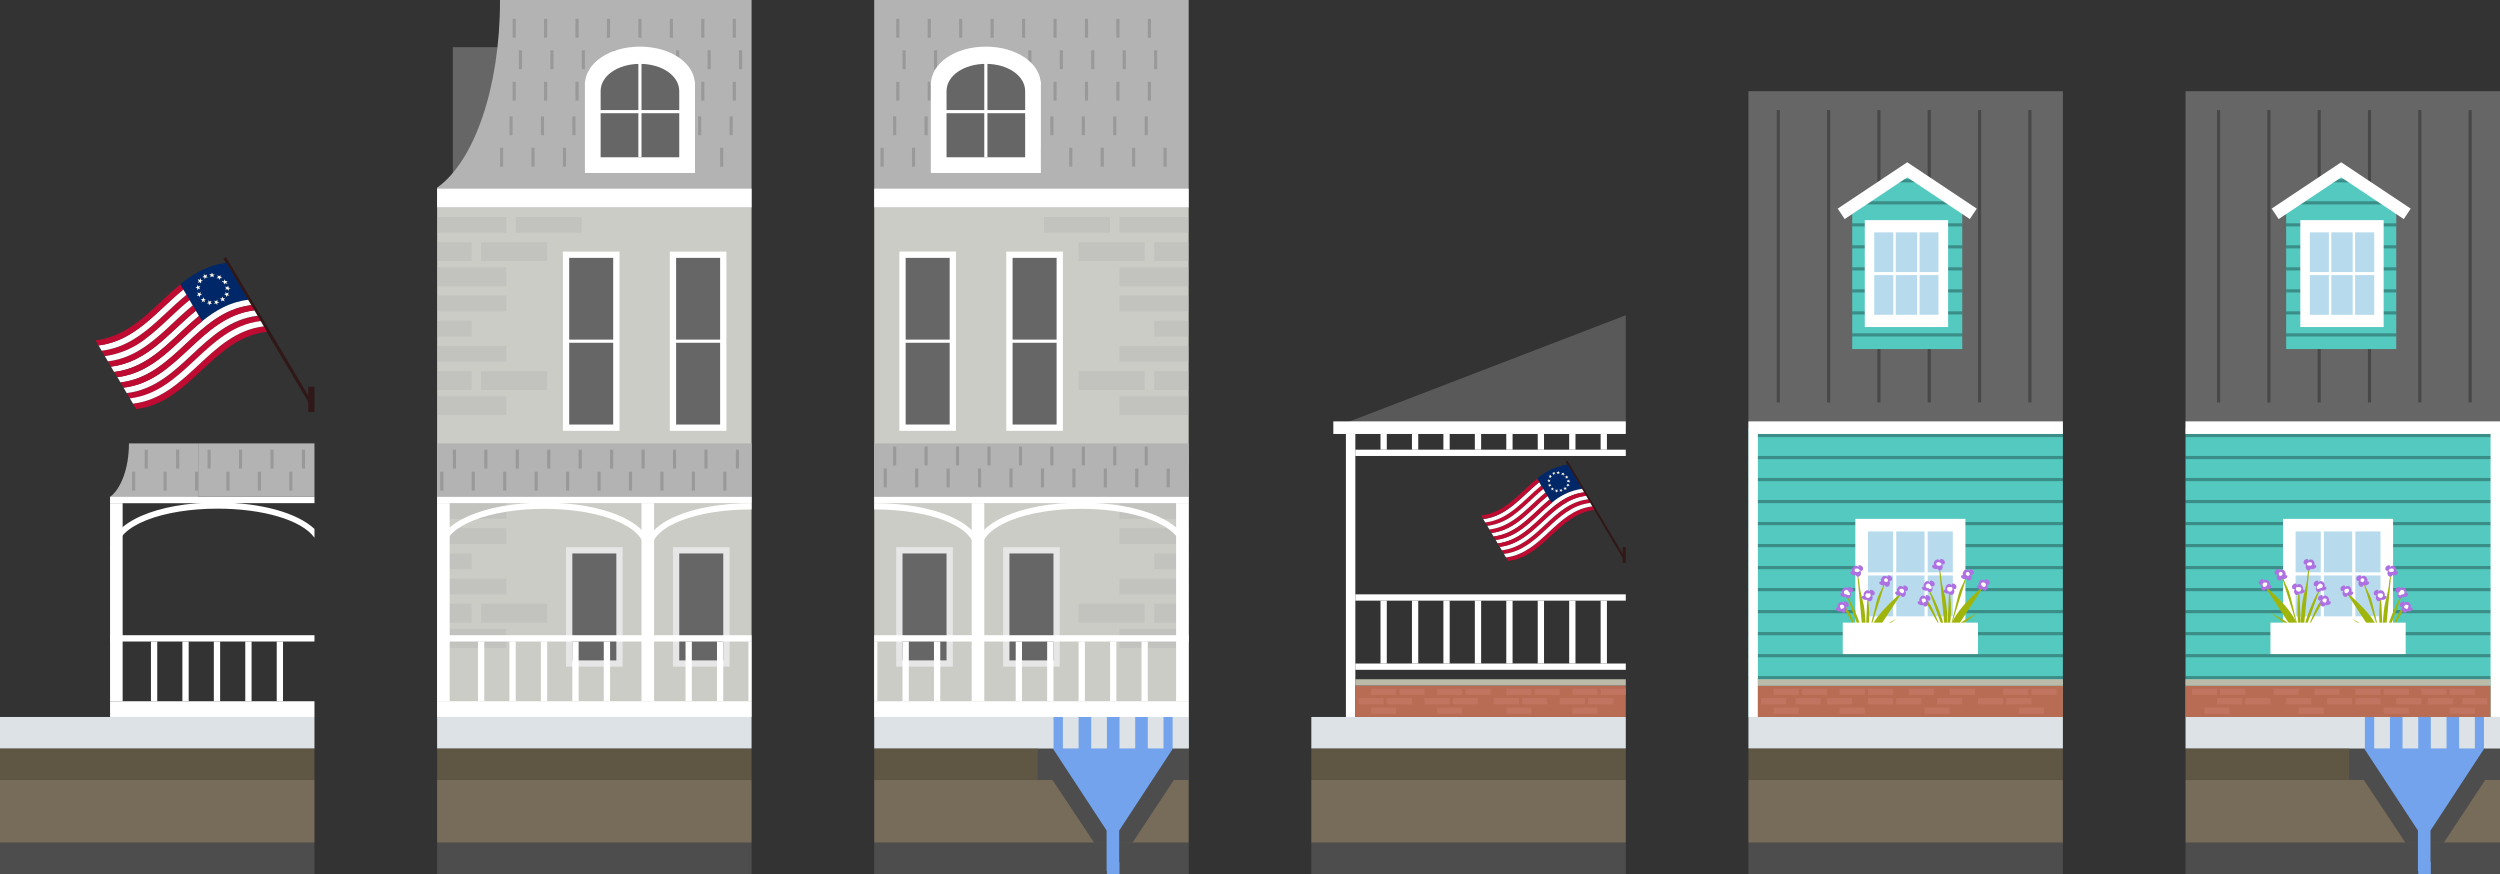 <svg id="Layer_1" data-name="Layer 1" xmlns="http://www.w3.org/2000/svg" viewBox="0 0 795 278"><rect x="0" y="0" width="795" height="278" fill="#333333" stroke="none"/><defs><style>.cls-1{fill:#54c9c0;}.cls-2{fill:none;stroke:#000;stroke-miterlimit:10;stroke-width:100px;stroke-dasharray:1 6;}.cls-2,.cls-4{opacity:0.3;}.cls-3{fill:#666;}.cls-5{fill:#5f5643;}.cls-6{fill:#776c5a;}.cls-7{fill:#dce2e5;}.cls-8{fill:#4d4d4d;}.cls-9{fill:#b7dbed;}.cls-10{fill:#fff;}.cls-11{fill:#9fb50b;}.cls-12{fill:#ae71e2;}.cls-13{fill:#b76c53;}.cls-14{fill:#c1745f;}.cls-15{fill:#bcbbaa;}.cls-16{fill:#73a3ec;}.cls-17{fill:#595959;}.cls-18{fill:#301818;}.cls-19{fill:#002868;}.cls-20{fill:#bf0b31;}.cls-20,.cls-21{fill-rule:evenodd;}.cls-21{fill:#fefdfd;}.cls-22{fill:#b3b3b3;}.cls-23{fill:#999;}.cls-24{fill:#ccccc6;}.cls-25{opacity:0.4;}.cls-26{fill:#e6e6e6;}</style></defs><title>stormwater-il-2</title><rect class="cls-1" x="695" y="136" width="100" height="92"/><line class="cls-2" x1="745" y1="138" x2="745" y2="217"/><rect class="cls-3" x="695" y="29" width="100" height="107"/><path class="cls-4" d="M1696,192h1v93h-1V192Zm16,0h1v93h-1V192Zm16,0h1v93h-1V192Zm16,0h1v93h-1V192Zm16,0h1v93h-1V192Zm16,0h1v93h-1V192Z" transform="translate(-991 -157)"/><rect class="cls-5" x="695" y="238" width="100" height="10"/><rect class="cls-6" x="695" y="248" width="100" height="20"/><rect class="cls-7" x="695" y="228" width="100" height="10"/><rect class="cls-8" x="695" y="268" width="100" height="10"/><polygon class="cls-1" points="727 66.67 727 111 762 111 762 66.67 755 62 746 56 743 56 734 62 727 66.67"/><rect class="cls-9" x="728" y="167" width="31" height="31"/><path class="cls-10" d="M1717,322h35v35h-35V322Zm31,4h-27v27h27V326Z" transform="translate(-991 -157)"/><rect class="cls-10" x="748" y="167" width="1" height="31"/><rect class="cls-10" x="729" y="182" width="31" height="1"/><rect class="cls-10" x="738" y="167" width="1" height="31"/><path class="cls-11" d="M1722.92,361.38c-0.12-7.61-6.62-13.64-12.08-18.4" transform="translate(-991 -157)"/><path class="cls-11" d="M1722.92,361.38a21.75,21.75,0,0,1-1-5.46,41.31,41.31,0,0,1,.23-11.91" transform="translate(-991 -157)"/><path class="cls-11" d="M1722.7,360.86a51.72,51.72,0,0,1,6.44-17.48" transform="translate(-991 -157)"/><path class="cls-11" d="M1722.54,360.8c1.46-.45,5.6-14.29,7.38-13" transform="translate(-991 -157)"/><path class="cls-11" d="M1722.35,358.88c-1.63-1.34-2.84-3.07-4.59-4.35s-4-2-5.71-3.43" transform="translate(-991 -157)"/><path class="cls-11" d="M1723.21,361a18,18,0,0,1-.52-6.1,58.55,58.55,0,0,1,.57-7.07c0.4-2.19,1.09-4.31,1.38-6.56a17.45,17.45,0,0,1,.8-4.2" transform="translate(-991 -157)"/><path class="cls-11" d="M1722.92,360.46c-0.81-1.32-1-3.16-1.32-4.6-0.86-3.34-1.61-6.73-2.47-10-0.46-1.67-1.38-3.11-2-4.72a4.92,4.92,0,0,0-1-2.13" transform="translate(-991 -157)"/><path class="cls-12" d="M1725.92,337.91a1.62,1.62,0,0,0,1.61-.52c0.17-.46,0-0.75-0.52-0.69a1.47,1.47,0,0,0-.34-1.38,1,1,0,0,0-1.67.06c0.29-1.09-1.15-.57-1.38.06-0.35.92,0.46,1.44,1.09,0.8-1.09.75-.23,2.7,0.86,2,0.63-.4-0.52-1.15-0.69-0.11,1.15,0.57,1.84-2.07.75-1.55a0.88,0.88,0,0,0-.29-0.75" transform="translate(-991 -157)"/><path class="cls-12" d="M1716.71,341.13a1.62,1.62,0,0,0,1.61-.52c0.17-.46,0-0.75-0.52-0.69a1.47,1.47,0,0,0-.35-1.38,1,1,0,0,0-1.67.06c0.29-1.09-1.15-.57-1.38.06-0.34.92,0.46,1.44,1.09,0.8-1.09.75-.23,2.7,0.86,2,0.63-.4-0.52-1.15-0.69-0.11,1.15,0.57,1.84-2.07.75-1.55a0.88,0.88,0,0,0-.29-0.75" transform="translate(-991 -157)"/><path class="cls-12" d="M1722.23,345.73a1.62,1.62,0,0,0,1.61-.52c0.17-.46,0-0.75-0.52-0.69a1.47,1.47,0,0,0-.34-1.38,1,1,0,0,0-1.67.06c0.29-1.09-1.15-.58-1.38.06-0.35.92,0.46,1.44,1.09,0.8-1.09.75-.23,2.7,0.86,2,0.63-.4-0.52-1.15-0.69-0.12,1.15,0.58,1.84-2.07.75-1.55a0.88,0.88,0,0,0-.29-0.75" transform="translate(-991 -157)"/><path class="cls-12" d="M1711.65,344.35a1.62,1.62,0,0,0,1.61-.52c0.17-.46,0-0.75-0.52-0.69a1.47,1.47,0,0,0-.34-1.38,1,1,0,0,0-1.67.06c0.29-1.09-1.15-.57-1.38.06-0.34.92,0.46,1.44,1.09,0.8-1.09.75-.23,2.7,0.86,2,0.63-.4-0.52-1.15-0.69-0.11,1.15,0.57,1.84-2.07.75-1.55a0.88,0.88,0,0,0-.29-0.75" transform="translate(-991 -157)"/><path class="cls-12" d="M1729.14,344.81a1.62,1.62,0,0,0,1.61-.52c0.17-.46,0-0.75-0.52-0.69a1.47,1.47,0,0,0-.34-1.38,1,1,0,0,0-1.67.06c0.29-1.09-1.15-.58-1.38.06-0.35.92,0.46,1.44,1.09,0.81-1.09.75-.23,2.7,0.86,2,0.63-.4-0.52-1.15-0.69-0.12,1.15,0.58,1.84-2.07.75-1.55a0.88,0.88,0,0,0-.29-0.75" transform="translate(-991 -157)"/><path class="cls-12" d="M1730.52,349.41a1.62,1.62,0,0,0,1.61-.52c0.17-.46,0-0.75-0.52-0.69a1.47,1.47,0,0,0-.35-1.38,1,1,0,0,0-1.67.06c0.29-1.09-1.15-.58-1.38.06-0.34.92,0.46,1.44,1.09,0.8-1.09.75-.23,2.7,0.86,2,0.63-.4-0.52-1.15-0.69-0.12,1.15,0.58,1.84-2.07.75-1.55a0.88,0.88,0,0,0-.29-0.75" transform="translate(-991 -157)"/><path class="cls-10" d="M1725.8,336.62a0.77,0.77,0,0,0-.51,0l-0.13-.51a0.6,0.6,0,0,0,.17.06l0.16,0q0.22,0,0,.21c-0.21-.43.44-0.82,0.65-0.38,0.43,0.91-.75,1.09-1.35.74a0.38,0.38,0,0,1-.13-0.51,1.14,1.14,0,0,1,1.16-.42,0.38,0.38,0,0,1,0,.75h0Z" transform="translate(-991 -157)"/><path class="cls-10" d="M1716.17,339.38c-0.13,0-.14,0,0-0.06,0.39-.29.76,0.37,0.38,0.65-0.71.52-1.28-.5-0.6-1a0.62,0.62,0,0,1,.9.35,0.66,0.66,0,0,1-.66.78c-0.48,0-.48-0.72,0-0.75h0Z" transform="translate(-991 -157)"/><path class="cls-10" d="M1711.19,343c0.27,0-.18,0,0-0.16l0.1-.11q0.28,0.31,0,.22l0.42-.17-0.11.23c-0.16.45-.89,0.26-0.72-0.2a2.52,2.52,0,0,1,.18-0.41,0.39,0.39,0,0,1,.42-0.17c1,0.16.39,1.2-.24,1.39-0.82.25-1.08-1.3-.09-1.38,0.48,0,.48.71,0,0.75h0Z" transform="translate(-991 -157)"/><path class="cls-10" d="M1721.71,344.53l-0.22-.06,0.36-.28a0.15,0.15,0,0,0,0,.21H1722q0.08-.21.13,0c-0.09-.06-0.06-0.39.06-0.23,0.29,0.39-.37.77-0.65,0.38-0.57-.79,1-1.32,1.26-0.41a0.86,0.86,0,0,1-.89,1,0.9,0.9,0,0,1-.75-1.17,0.38,0.38,0,0,1,.36-0.28,1,1,0,0,1,.75.28,0.38,0.38,0,0,1-.53.53h0Z" transform="translate(-991 -157)"/><path class="cls-10" d="M1729.31,343.52c-0.21.19,0-.2-0.21-0.22l-0.19.22a0.49,0.49,0,0,0-.11-0.17,0.59,0.59,0,0,1,.1,0c0.12-.19-0.42-0.16-0.18-0.28l0.09,0.69c-0.09,0-.31,0-0.33.13l-0.28-.36h0.06c0.47-.08.68,0.64,0.2,0.72a1.2,1.2,0,0,1-.46,0,0.37,0.37,0,0,1-.28-0.36A1,1,0,0,1,1729,343a0.38,0.38,0,0,1,.09.69c-0.49.23-1,.05-0.92-0.56a0.68,0.68,0,0,1,1.15-.34,0.67,0.67,0,0,1-.23,1.23c-0.66.08-.69-0.73-0.32-1.06a0.37,0.37,0,0,1,.53.53h0Z" transform="translate(-991 -157)"/><path class="cls-10" d="M1730.58,348h0l-0.55.22c0-.17.11-0.23,0.31-0.19l-0.17-.22c-0.13-.09,0,0,0-0.13l0.36,0.47-0.27,0a0.38,0.38,0,0,1-.38-0.65,1,1,0,0,1,.65-0.14,0.38,0.38,0,0,1,.36.47,1,1,0,0,1-.69.64,0.5,0.5,0,0,1-.65-0.51,0.66,0.66,0,0,1,.8-0.64,0.8,0.8,0,0,1,.37,1.05,0.38,0.38,0,0,1-.55.22,0.7,0.7,0,0,1-.1-1.16,0.38,0.38,0,0,1,.53.53h0Z" transform="translate(-991 -157)"/><path class="cls-11" d="M1748.92,363.38c-0.12-7.61-6.62-13.64-12.08-18.4" transform="translate(-991 -157)"/><path class="cls-11" d="M1748.92,363.38a21.75,21.75,0,0,1-1-5.46,41.31,41.31,0,0,1,.23-11.91" transform="translate(-991 -157)"/><path class="cls-11" d="M1748.7,362.86a51.72,51.72,0,0,1,6.44-17.48" transform="translate(-991 -157)"/><path class="cls-11" d="M1748.54,362.8c1.46-.45,5.6-14.29,7.38-13" transform="translate(-991 -157)"/><path class="cls-11" d="M1748.35,360.88c-1.63-1.34-2.84-3.07-4.59-4.35s-4-2-5.71-3.43" transform="translate(-991 -157)"/><path class="cls-11" d="M1749.21,363a18,18,0,0,1-.52-6.1,58.55,58.55,0,0,1,.57-7.07c0.4-2.19,1.09-4.31,1.38-6.56a17.45,17.45,0,0,1,.8-4.2" transform="translate(-991 -157)"/><path class="cls-11" d="M1748.92,362.46c-0.81-1.32-1-3.16-1.32-4.6-0.86-3.34-1.61-6.73-2.47-10-0.46-1.67-1.38-3.11-2-4.72a4.92,4.92,0,0,0-1-2.13" transform="translate(-991 -157)"/><path class="cls-12" d="M1751.92,339.91a1.62,1.62,0,0,0,1.61-.52c0.17-.46,0-0.75-0.52-0.69a1.47,1.47,0,0,0-.34-1.38,1,1,0,0,0-1.67.06c0.29-1.09-1.15-.57-1.38.06-0.35.92,0.46,1.44,1.09,0.8-1.09.75-.23,2.7,0.86,2,0.63-.4-0.52-1.15-0.69-0.11,1.15,0.57,1.84-2.07.75-1.55a0.88,0.88,0,0,0-.29-0.75" transform="translate(-991 -157)"/><path class="cls-12" d="M1742.71,343.13a1.62,1.62,0,0,0,1.61-.52c0.17-.46,0-0.75-0.52-0.69a1.47,1.47,0,0,0-.35-1.38,1,1,0,0,0-1.67.06c0.29-1.09-1.15-.57-1.38.06-0.34.92,0.46,1.44,1.09,0.8-1.09.75-.23,2.7,0.86,2,0.63-.4-0.52-1.15-0.69-0.11,1.15,0.57,1.84-2.07.75-1.55a0.88,0.88,0,0,0-.29-0.75" transform="translate(-991 -157)"/><path class="cls-12" d="M1748.23,347.73a1.62,1.62,0,0,0,1.61-.52c0.17-.46,0-0.75-0.52-0.69a1.47,1.47,0,0,0-.34-1.38,1,1,0,0,0-1.67.06c0.29-1.09-1.15-.58-1.38.06-0.35.92,0.46,1.44,1.09,0.8-1.09.75-.23,2.7,0.86,2,0.63-.4-0.52-1.15-0.69-0.12,1.15,0.58,1.84-2.07.75-1.55a0.88,0.88,0,0,0-.29-0.75" transform="translate(-991 -157)"/><path class="cls-12" d="M1737.65,346.35a1.62,1.62,0,0,0,1.61-.52c0.17-.46,0-0.75-0.52-0.69a1.47,1.47,0,0,0-.34-1.38,1,1,0,0,0-1.67.06c0.29-1.09-1.15-.57-1.38.06-0.34.92,0.46,1.44,1.09,0.8-1.09.75-.23,2.7,0.86,2,0.63-.4-0.52-1.15-0.69-0.11,1.15,0.57,1.84-2.07.75-1.55a0.88,0.88,0,0,0-.29-0.75" transform="translate(-991 -157)"/><path class="cls-12" d="M1755.14,346.81a1.62,1.62,0,0,0,1.61-.52c0.17-.46,0-0.75-0.52-0.69a1.47,1.47,0,0,0-.34-1.38,1,1,0,0,0-1.67.06c0.29-1.09-1.15-.58-1.38.06-0.35.92,0.46,1.44,1.09,0.81-1.09.75-.23,2.7,0.86,2,0.63-.4-0.52-1.15-0.69-0.12,1.15,0.58,1.84-2.07.75-1.55a0.88,0.88,0,0,0-.29-0.75" transform="translate(-991 -157)"/><path class="cls-12" d="M1756.52,351.41a1.62,1.62,0,0,0,1.61-.52c0.17-.46,0-0.75-0.52-0.69a1.47,1.47,0,0,0-.35-1.38,1,1,0,0,0-1.67.06c0.29-1.09-1.15-.58-1.38.06-0.34.92,0.46,1.44,1.09,0.8-1.09.75-.23,2.7,0.86,2,0.63-.4-0.52-1.15-0.69-0.12,1.15,0.58,1.84-2.07.75-1.55a0.88,0.88,0,0,0-.29-0.75" transform="translate(-991 -157)"/><path class="cls-10" d="M1751.8,338.62a0.77,0.77,0,0,0-.51,0l-0.13-.51a0.6,0.6,0,0,0,.17.06l0.16,0q0.22,0,0,.21c-0.21-.43.44-0.82,0.65-0.38,0.43,0.91-.75,1.09-1.35.74a0.38,0.38,0,0,1-.13-0.51,1.14,1.14,0,0,1,1.16-.42,0.38,0.38,0,0,1,0,.75h0Z" transform="translate(-991 -157)"/><path class="cls-10" d="M1742.17,341.38c-0.13,0-.14,0,0-0.06,0.39-.29.76,0.37,0.38,0.65-0.71.52-1.28-.5-0.6-1a0.62,0.62,0,0,1,.9.35,0.66,0.66,0,0,1-.66.78c-0.48,0-.48-0.72,0-0.75h0Z" transform="translate(-991 -157)"/><path class="cls-10" d="M1737.19,345c0.27,0-.18,0,0-0.16l0.1-.11q0.28,0.31,0,.22l0.42-.17-0.11.23c-0.16.45-.89,0.26-0.72-0.2a2.52,2.52,0,0,1,.18-0.41,0.39,0.39,0,0,1,.42-0.17c1,0.16.39,1.2-.24,1.39-0.82.25-1.08-1.3-.09-1.38,0.48,0,.48.71,0,0.75h0Z" transform="translate(-991 -157)"/><path class="cls-10" d="M1747.71,346.53l-0.22-.06,0.36-.28a0.15,0.15,0,0,0,0,.21H1748q0.08-.21.13,0c-0.09-.06-0.06-0.39.06-0.23,0.29,0.39-.37.77-0.65,0.38-0.57-.79,1-1.32,1.26-0.41a0.86,0.86,0,0,1-.89,1,0.9,0.9,0,0,1-.75-1.17,0.38,0.38,0,0,1,.36-0.28,1,1,0,0,1,.75.28,0.38,0.38,0,0,1-.53.53h0Z" transform="translate(-991 -157)"/><path class="cls-10" d="M1755.31,345.52c-0.21.19,0-.2-0.21-0.22l-0.19.22a0.49,0.49,0,0,0-.11-0.17,0.59,0.59,0,0,1,.1,0c0.12-.19-0.42-0.16-0.18-0.28l0.09,0.69c-0.09,0-.31,0-0.33.13l-0.28-.36h0.06c0.47-.08.68,0.64,0.2,0.72a1.2,1.2,0,0,1-.46,0,0.37,0.37,0,0,1-.28-0.36A1,1,0,0,1,1755,345a0.38,0.38,0,0,1,.09.69c-0.49.23-1,.05-0.92-0.56a0.68,0.68,0,0,1,1.15-.34,0.67,0.67,0,0,1-.23,1.23c-0.66.08-.69-0.73-0.32-1.06a0.37,0.37,0,0,1,.53.53h0Z" transform="translate(-991 -157)"/><path class="cls-10" d="M1756.58,350h0l-0.55.22c0-.17.11-0.23,0.31-0.19l-0.17-.22c-0.13-.09,0,0,0-0.13l0.36,0.47-0.27,0a0.38,0.38,0,0,1-.38-0.65,1,1,0,0,1,.65-0.14,0.38,0.38,0,0,1,.36.47,1,1,0,0,1-.69.64,0.5,0.5,0,0,1-.65-0.51,0.66,0.66,0,0,1,.8-0.64,0.8,0.8,0,0,1,.37,1.05,0.38,0.38,0,0,1-.55.22,0.7,0.7,0,0,1-.1-1.16,0.38,0.38,0,0,1,.53.53h0Z" transform="translate(-991 -157)"/><rect class="cls-10" x="722" y="198" width="43" height="10"/><rect class="cls-10" x="792" y="138" width="3" height="90"/><rect class="cls-10" x="695" y="134" width="100" height="4"/><rect class="cls-13" x="695" y="218" width="97" height="10"/><rect class="cls-14" x="783" y="222" width="8" height="2"/><rect class="cls-14" x="779" y="225" width="8" height="2"/><rect class="cls-14" x="772" y="222" width="8" height="2"/><rect class="cls-14" x="770" y="219" width="8" height="2"/><rect class="cls-14" x="779" y="219" width="8" height="2"/><rect class="cls-14" x="762" y="222" width="8" height="2"/><rect class="cls-14" x="758" y="225" width="8" height="2"/><rect class="cls-14" x="749" y="222" width="8" height="2"/><rect class="cls-14" x="749" y="219" width="8" height="2"/><rect class="cls-14" x="758" y="219" width="8" height="2"/><rect class="cls-14" x="740" y="222" width="8" height="2"/><rect class="cls-14" x="731" y="225" width="8" height="2"/><rect class="cls-14" x="727" y="222" width="8" height="2"/><rect class="cls-14" x="723" y="219" width="8" height="2"/><rect class="cls-14" x="736" y="219" width="8" height="2"/><rect class="cls-14" x="714" y="222" width="8" height="2"/><rect class="cls-14" x="701" y="225" width="8" height="2"/><rect class="cls-14" x="705" y="222" width="8" height="2"/><rect class="cls-14" x="697" y="219" width="8" height="2"/><rect class="cls-14" x="706" y="219" width="8" height="2"/><rect class="cls-15" x="695" y="216" width="97" height="2"/><g class="cls-4"><path d="M1718,263h35v1h-35v-1Zm0-7h35v1h-35v-1Zm0-7h35v1h-35v-1Zm0-7h35v1h-35v-1Zm0-7h35v1h-35v-1Zm0-7h35v1h-35v-1Zm0-7h35v1h-35v-1Zm13-7h9v1h-9v-1Z" transform="translate(-991 -157)"/></g><polygon class="cls-10" points="724.61 69.66 744.5 56.4 764.4 69.66 766.61 66.34 744.5 51.6 722.39 66.34 724.61 69.66"/><rect class="cls-9" x="733.01" y="71.94" width="23.47" height="30.11"/><path class="cls-10" d="M1722.5,227H1749v34h-26.5V227Zm23.47,3.89h-20.44v26.23H1746V230.89Z" transform="translate(-991 -157)"/><rect class="cls-10" x="748.16" y="71.94" width="0.76" height="30.11"/><rect class="cls-10" x="733.77" y="86.51" width="23.47" height="0.97"/><rect class="cls-10" x="740.59" y="71.94" width="0.76" height="30.11"/><polygon class="cls-8" points="795 238 795 239 795 245.13 795 248 790.33 248 777.11 268 776.44 268 771.11 268 770.9 268 764.94 268 751.67 248 747 248 747 245.13 747 239 747 238 795 238"/><polygon class="cls-16" points="751.9 238 751.9 228 789.9 228 789.9 238 790.01 238 784.11 247 783.63 247.73 772.9 264.11 772.9 274.13 773 274.13 773 278 769 278 769 277 768.9 277 768.9 264.1 758.17 247.73 757.69 247 751.79 238 751.9 238"/><rect class="cls-7" x="782" y="228" width="5" height="10"/><rect class="cls-7" x="773" y="228" width="5" height="10"/><rect class="cls-7" x="764" y="228" width="5" height="10"/><rect class="cls-7" x="755" y="228" width="5" height="10"/><rect class="cls-7" x="790" y="228" width="5" height="10"/><rect class="cls-7" x="747" y="228" width="5" height="10"/><rect class="cls-5" x="417" y="238" width="100" height="10"/><rect class="cls-6" x="417" y="248" width="100" height="20"/><rect class="cls-7" x="417" y="228" width="100" height="10"/><rect class="cls-8" x="417" y="268" width="100" height="10"/><polygon class="cls-17" points="517 100.25 517 136 424 136 517 100.25"/><rect class="cls-10" x="424" y="134" width="93" height="4"/><rect class="cls-10" x="428" y="138" width="3" height="90"/><rect class="cls-13" x="431" y="218" width="86" height="10"/><rect class="cls-14" x="432" y="222" width="8" height="2"/><rect class="cls-14" x="436" y="225" width="8" height="2"/><rect class="cls-14" x="441" y="222" width="8" height="2"/><rect class="cls-14" x="445" y="219" width="8" height="2"/><rect class="cls-14" x="436" y="219" width="8" height="2"/><rect class="cls-14" x="453" y="222" width="8" height="2"/><rect class="cls-14" x="457" y="225" width="8" height="2"/><rect class="cls-14" x="462" y="222" width="8" height="2"/><rect class="cls-14" x="466" y="219" width="8" height="2"/><rect class="cls-14" x="457" y="219" width="8" height="2"/><rect class="cls-14" x="475" y="222" width="8" height="2"/><rect class="cls-14" x="479" y="225" width="8" height="2"/><rect class="cls-14" x="484" y="222" width="8" height="2"/><rect class="cls-14" x="488" y="219" width="8" height="2"/><rect class="cls-14" x="479" y="219" width="8" height="2"/><rect class="cls-14" x="496" y="222" width="8" height="2"/><rect class="cls-14" x="500" y="225" width="8" height="2"/><rect class="cls-14" x="505" y="222" width="8" height="2"/><rect class="cls-14" x="509" y="219" width="8" height="2"/><rect class="cls-14" x="500" y="219" width="8" height="2"/><rect class="cls-15" x="431" y="216" width="86" height="2"/><rect class="cls-10" x="431" y="189" width="86" height="2"/><rect class="cls-10" x="459" y="191" width="2" height="20"/><rect class="cls-10" x="469" y="191" width="2" height="20"/><rect class="cls-10" x="479" y="191" width="2" height="20"/><rect class="cls-10" x="439" y="191" width="2" height="20"/><rect class="cls-10" x="449" y="191" width="2" height="20"/><rect class="cls-10" x="499" y="191" width="2" height="20"/><rect class="cls-10" x="509" y="191" width="2" height="20"/><rect class="cls-10" x="489" y="191" width="2" height="20"/><rect class="cls-10" x="431" y="211" width="86" height="2"/><rect class="cls-10" x="459" y="138" width="2" height="5"/><rect class="cls-10" x="469" y="138" width="2" height="5"/><rect class="cls-10" x="479" y="138" width="2" height="5"/><rect class="cls-10" x="439" y="138" width="2" height="5"/><rect class="cls-10" x="449" y="138" width="2" height="5"/><rect class="cls-10" x="499" y="138" width="2" height="5"/><rect class="cls-10" x="509" y="138" width="2" height="5"/><rect class="cls-10" x="489" y="138" width="2" height="5"/><rect class="cls-10" x="431" y="143" width="86" height="2"/><polygon class="cls-18" points="516.24 177.8 516.21 177.76 497.85 146.81 498.43 146.46 516.82 177.46 516.24 177.8"/><path class="cls-19" d="M1494,312.49a18.66,18.66,0,0,0-9.47,4.41l-0.09.06-0.6-1-0.06-.1-0.66-1.11-0.66-1.12-0.66-1.11-0.66-1.12-0.66-1.11-0.52-.88-0.12-.2a18.68,18.68,0,0,1,9.67-4.49l4.58,7.76Zm-9.42-.2h-0.42l0.33,0.26-0.14.43,0.27-.21a0.09,0.09,0,0,1,.15,0L1485,313c0-.13-0.06-0.24-0.09-0.34a0.1,0.1,0,0,1,0-.15l0.27-.17v0h-0.39l-0.14-.41h0Zm-0.71-1.24a0.1,0.1,0,0,1-.15,0l-0.29-.17,0.14,0.33a0.1,0.1,0,0,1,0,.14c-0.08.07-.15,0.16-0.25,0.26l0.32-.06a0.1,0.1,0,0,1,.14.08c0,0.1.08,0.19,0.13,0.31,0-.14,0-0.25.07-0.37a0.09,0.09,0,0,1,.09-0.1l0.35-.05-0.37-.21,0.08-.42h0Zm4.72-2.4h0l0.38,0.15a0.1,0.1,0,0,1,0,.07c0,0.11,0,.21,0,0.34l0.3-.27,0.46,0.19c-0.08-.11-0.15-0.21-0.22-0.29a0.07,0.07,0,0,1,0-.12l0.25-.21-0.4,0a0.11,0.11,0,0,1-.12-0.05l-0.23-.3c0,0.12,0,.22,0,0.32a0.08,0.08,0,0,1-.09.08l-0.25,0-0.11,0h0Zm-0.39-.67c0-.08.05-0.1,0.14-0.09h0.36l-0.43-.24,0.08-.38-0.3.19a0.15,0.15,0,0,1-.12,0l-0.36-.17,0.21,0.35-0.34.25h0.4a0.09,0.09,0,0,1,.1.06c0.05,0.1.11,0.2,0.18,0.31A2.48,2.48,0,0,0,1488.18,308Zm1,4.81-0.19-.39,0.34-.26h-0.38a0.1,0.1,0,0,1-.11-0.07c0-.1-0.1-0.2-0.16-0.32,0,0.13-.06.23-0.08,0.34a0.07,0.07,0,0,1-.08.07l-0.39,0,0.4,0.22-0.08.41,0.33-.27Zm-5.44-4.32a0.11,0.11,0,0,1,0,.1l-0.19.33,0.34-.14a0.08,0.08,0,0,1,.11,0l0.23,0.28a2.67,2.67,0,0,0,0-.33,0.11,0.11,0,0,1,.09-0.15,1.28,1.28,0,0,0,.27-0.13l-0.33-.08a0.08,0.08,0,0,1-.08-0.09c0-.11,0-0.23,0-0.36l-0.25.39-0.38-.13v0Zm1.45-.73,0.45,0.07-0.27-.24a0.09,0.09,0,0,1,0-.14,1.55,1.55,0,0,0,.13-0.29l-0.29.14a0.12,0.12,0,0,1-.16,0l-0.26-.23c0,0.14.05,0.25,0.08,0.35a0.07,0.07,0,0,1,0,.1,1.66,1.66,0,0,0-.3.18l0.35,0a0.08,0.08,0,0,1,.09.08c0,0.11,0,.21.08,0.35Zm2.56,5.16a0.12,0.12,0,0,1-.1-0.16c0-.1,0-0.2,0-0.31l-0.28.33-0.42-.15c0.08,0.11.13,0.21,0.2,0.29a0.09,0.09,0,0,1,0,.14c-0.07.08-.13,0.17-0.21,0.27l0.35-.1a0.09,0.09,0,0,1,.12,0l0.21,0.3c0-.14,0-0.25,0-0.36a0.07,0.07,0,0,1,.07-0.09L1488,313C1487.92,313,1487.82,312.94,1487.72,312.91Zm-1-5.56,0.38-.21-0.39,0a0.11,0.11,0,0,1-.12-0.08,1.57,1.57,0,0,0-.13-0.3l-0.09.36-0.5,0,0.38,0.26-0.13.38,0.3-.18a0.1,0.1,0,0,1,.14,0l0.31,0.22Zm-2.92,2.63a0.09,0.09,0,0,1,0-.13l0.23-.29-0.33.09a0.09,0.09,0,0,1-.14-0.05,1.24,1.24,0,0,0-.18-0.27l0,0.26c0,0.16,0,.16-0.16.21l-0.22.07,0,0,0.38,0.14c0,0.14,0,.27,0,0.41h0c0.07-.09.14-0.17,0.2-0.26a0.09,0.09,0,0,1,.13,0l0.31,0.12Zm5.5,1.46a0.12,0.12,0,0,1,.13.1c0,0.1.06,0.2,0.1,0.31,0-.11.1-0.2,0.13-0.29a0.09,0.09,0,0,1,.13-0.06l0.39,0.06-0.32-.25a0.07,0.07,0,0,1,0-.1c0-.09.09-0.19,0.15-0.3a3,3,0,0,0-.31.14,0.13,0.13,0,0,1-.18,0l-0.29-.22c0,0.12.06,0.21,0.1,0.31a0.09,0.09,0,0,1-.07.14l-0.27.13v0Zm-3.45,2.23,0.21-.39,0.42,0.07-0.25-.27a0.07,0.07,0,0,1,0-.11,2.12,2.12,0,0,0,.15-0.31l-0.28.14a0.1,0.1,0,0,1-.15,0c-0.07-.08-0.15-0.16-0.24-0.25,0,0.14,0,.26,0,0.37a0.08,0.08,0,0,1-.06.1l-0.33.17,0.42,0.07Zm3.32-4,0.27,0.26s0.06,0.08,0,.12a1.09,1.09,0,0,0-.17.26l0.33-.09a0.12,0.12,0,0,1,.15,0l0.27,0.27c0-.12,0-0.22,0-0.33s0-.08.08-0.09a2.45,2.45,0,0,0,.33-0.09l-0.38-.12a0.08,0.08,0,0,1-.08-0.08c0-.1,0-0.21,0-0.33l-0.25.31Z" transform="translate(-991 -157)"/><path class="cls-20" d="M1469.9,334.27l0.66,1.12c11.55-1.37,15.93-14.87,27.48-16.23l-0.66-1.12-0.12,0c-11.42,1.44-15.81,14.76-27.23,16.2h-0.13Z" transform="translate(-991 -157)"/><path class="cls-20" d="M1468.58,332l0.66,1.12,0.11,0c11.43-1.44,15.82-14.77,27.25-16.2h0.12l-0.66-1.12C1484.51,317.18,1480.13,330.68,1468.58,332Z" transform="translate(-991 -157)"/><path class="cls-21" d="M1468.58,332c11.55-1.37,15.93-14.87,27.48-16.23l-0.66-1.12-0.11,0c-11.42,1.44-15.82,14.77-27.25,16.21h-0.12Z" transform="translate(-991 -157)"/><path class="cls-21" d="M1494.09,312.47l-0.11,0a18.66,18.66,0,0,0-9.47,4.41l-0.09.06-0.08.07c-5.52,4.48-10,10.7-17.6,11.66h-0.13l0.66,1.12,0.13,0c11.41-1.44,15.81-14.76,27.23-16.2h0.13Z" transform="translate(-991 -157)"/><path class="cls-21" d="M1496.72,316.94h-0.12c-11.42,1.44-15.82,14.77-27.25,16.2l-0.11,0,0.65,1.1H1470c11.41-1.44,15.81-14.76,27.23-16.2l0.12,0Z" transform="translate(-991 -157)"/><path class="cls-20" d="M1494.75,313.59h-0.13c-11.41,1.44-15.81,14.76-27.23,16.2l-0.12,0,0.65,1.11H1468c11.43-1.44,15.82-14.77,27.25-16.21l0.11,0Z" transform="translate(-991 -157)"/><path class="cls-20" d="M1481.78,312.52l-0.66-1.12-0.06,0c-5.53,4.49-10,10.73-17.65,11.67h-0.09l0.66,1.12,0.14,0a18,18,0,0,0,8.68-3.81C1475.95,318,1478.7,315,1481.78,312.52Z" transform="translate(-991 -157)"/><path class="cls-21" d="M1483.76,315.86l-0.66-1.11c-5.58,4.51-10.1,10.82-17.8,11.73l0.66,1.12,0.14,0c6.89-.88,11.23-6.1,16.1-10.4C1482.71,316.72,1483.23,316.28,1483.76,315.86Z" transform="translate(-991 -157)"/><path class="cls-20" d="M1465.29,326.48c7.71-.91,12.22-7.23,17.8-11.73l-0.66-1.12-0.07.06c-5.53,4.48-10,10.71-17.63,11.67h-0.11Z" transform="translate(-991 -157)"/><path class="cls-21" d="M1463.32,323.13h0.09c7.62-.95,12.12-7.19,17.65-11.67l0.06,0-0.66-1.11-0.07.06c-5.53,4.48-10,10.72-17.63,11.67l-0.1,0Z" transform="translate(-991 -157)"/><path class="cls-20" d="M1483.76,315.86c-0.53.43-1,.87-1.55,1.32-4.87,4.3-9.21,9.52-16.1,10.4l-0.14,0,0.65,1.1h0.13c7.6-1,12.08-7.18,17.6-11.66l0.08-.07-0.6-1Z" transform="translate(-991 -157)"/><path class="cls-21" d="M1464.63,325.36h0.11c7.61-1,12.11-7.18,17.63-11.67l0.07-.06-0.66-1.11c-3.08,2.49-5.84,5.53-9,7.9a18,18,0,0,1-8.68,3.81l-0.14,0Z" transform="translate(-991 -157)"/><path class="cls-20" d="M1462.67,322l0.1,0c7.61-1,12.1-7.18,17.63-11.67l0.07-.06-0.52-.88-0.12-.2c-5.59,4.51-10.1,10.83-17.81,11.74Z" transform="translate(-991 -157)"/><path class="cls-21" d="M1488.12,308.27a2.48,2.48,0,0,0,.06-0.28c0-.08.05-0.1,0.14-0.09h0.36l-0.43-.24,0.08-.38-0.3.19a0.15,0.15,0,0,1-.12,0l-0.36-.17,0.21,0.35-0.34.25h0.4a0.09,0.09,0,0,1,.1.06C1488,308.06,1488.05,308.15,1488.12,308.27Z" transform="translate(-991 -157)"/><path class="cls-21" d="M1488.74,312.58l0.4,0.22-0.19-.39,0.34-.26h-0.38a0.1,0.1,0,0,1-.11-0.07c0-.1-0.1-0.2-0.16-0.32,0,0.13-.06.23-0.08,0.34a0.07,0.07,0,0,1-.08.07l-0.39,0,0.4,0.22-0.08.41Z" transform="translate(-991 -157)"/><path class="cls-21" d="M1483.49,308.21l0.22,0.27a0.11,0.11,0,0,1,0,.1l-0.19.33,0.34-.14a0.08,0.08,0,0,1,.11,0l0.23,0.28a2.67,2.67,0,0,0,0-.33,0.11,0.11,0,0,1,.09-0.15,1.28,1.28,0,0,0,.27-0.13l-0.33-.08a0.08,0.08,0,0,1-.08-0.09c0-.11,0-0.23,0-0.36l-0.25.39-0.38-.13v0Z" transform="translate(-991 -157)"/><path class="cls-21" d="M1485,308.13l0.19-.38,0.45,0.07-0.27-.24a0.09,0.09,0,0,1,0-.14,1.55,1.55,0,0,0,.13-0.29l-0.29.14a0.12,0.12,0,0,1-.16,0l-0.26-.23c0,0.14.05,0.25,0.08,0.35a0.07,0.07,0,0,1,0,.1,1.66,1.66,0,0,0-.3.18l0.35,0a0.08,0.08,0,0,1,.09.08C1484.91,307.88,1484.94,308,1485,308.13Z" transform="translate(-991 -157)"/><path class="cls-21" d="M1488.57,308.66l0.38,0.15a0.1,0.1,0,0,1,0,.07c0,0.11,0,.21,0,0.34l0.3-.27,0.46,0.19c-0.08-.11-0.15-0.21-0.22-0.29a0.07,0.07,0,0,1,0-.12l0.25-.21-0.4,0a0.11,0.11,0,0,1-.12-0.05l-0.23-.3c0,0.12,0,.22,0,0.32a0.08,0.08,0,0,1-.09.08l-0.25,0-0.11,0h0Z" transform="translate(-991 -157)"/><path class="cls-21" d="M1488,313c-0.12,0-.21-0.09-0.32-0.12a0.12,0.12,0,0,1-.1-0.16c0-.1,0-0.2,0-0.31l-0.28.33-0.42-.15c0.08,0.11.13,0.21,0.2,0.29a0.09,0.09,0,0,1,0,.14c-0.07.08-.13,0.17-0.21,0.27l0.35-.1a0.09,0.09,0,0,1,.12,0l0.21,0.3c0-.14,0-0.25,0-0.36a0.07,0.07,0,0,1,.07-0.09Z" transform="translate(-991 -157)"/><path class="cls-21" d="M1486.89,307.75l-0.15-.4,0.38-.21-0.39,0a0.11,0.11,0,0,1-.12-0.08,1.57,1.57,0,0,0-.13-0.3l-0.09.36-0.5,0,0.38,0.26-0.13.38,0.3-.18a0.1,0.1,0,0,1,.14,0Z" transform="translate(-991 -157)"/><path class="cls-21" d="M1484,310.28l-0.18-.3a0.09,0.09,0,0,1,0-.13l0.23-.29-0.33.09a0.09,0.09,0,0,1-.14-0.05,1.24,1.24,0,0,0-.18-0.27l0,0.26c0,0.16,0,.16-0.16.21l-0.22.07,0,0,0.38,0.14c0,0.14,0,.27,0,0.41h0c0.07-.09.14-0.17,0.2-0.26a0.09,0.09,0,0,1,.13,0Z" transform="translate(-991 -157)"/><path class="cls-21" d="M1489,311.4l0.34,0a0.12,0.12,0,0,1,.13.1c0,0.1.06,0.2,0.1,0.31,0-.11.1-0.2,0.13-0.29a0.09,0.09,0,0,1,.13-0.06l0.39,0.06-0.32-.25a0.07,0.07,0,0,1,0-.1c0-.09.09-0.19,0.15-0.3a3,3,0,0,0-.31.14,0.13,0.13,0,0,1-.18,0l-0.29-.22c0,0.12.06,0.21,0.1,0.31a0.09,0.09,0,0,1-.07.14l-0.27.13v0Z" transform="translate(-991 -157)"/><path class="cls-21" d="M1485.81,313.23l0.06,0.44,0.21-.39,0.42,0.07-0.25-.27a0.07,0.07,0,0,1,0-.11,2.12,2.12,0,0,0,.15-0.31l-0.28.14a0.1,0.1,0,0,1-.15,0c-0.07-.08-0.15-0.16-0.24-0.25,0,0.14,0,.26,0,0.37a0.08,0.08,0,0,1-.06.1l-0.33.17Z" transform="translate(-991 -157)"/><path class="cls-21" d="M1484.1,310.83l-0.25.22a0.1,0.1,0,0,1-.15,0l-0.29-.17,0.14,0.33a0.1,0.1,0,0,1,0,.14c-0.08.07-.15,0.16-0.25,0.26l0.32-.06a0.1,0.1,0,0,1,.14.08c0,0.1.08,0.19,0.13,0.31,0-.14,0-0.25.07-0.37a0.09,0.09,0,0,1,.09-0.1l0.35-.05-0.37-.21,0.08-.42h0Z" transform="translate(-991 -157)"/><path class="cls-21" d="M1489.66,309.81l-0.48-.13,0.27,0.26s0.06,0.08,0,.12a1.09,1.09,0,0,0-.17.26l0.33-.09a0.12,0.12,0,0,1,.15,0l0.27,0.27c0-.12,0-0.22,0-0.33s0-.08.08-0.09a2.45,2.45,0,0,0,.33-0.09l-0.38-.12a0.08,0.08,0,0,1-.08-0.08c0-.1,0-0.21,0-0.33Z" transform="translate(-991 -157)"/><path class="cls-21" d="M1484.69,311.88l-0.14.41h-0.42l0.33,0.26-0.14.43,0.27-.21a0.09,0.09,0,0,1,.15,0L1485,313c0-.13-0.06-0.24-0.09-0.34a0.1,0.1,0,0,1,0-.15l0.27-.17v0h-0.39l-0.14-.41h0Z" transform="translate(-991 -157)"/><polygon class="cls-21" points="493.69 154.88 493.69 154.89 493.69 154.88 493.69 154.88"/><polygon class="cls-21" points="493.1 153.82 493.1 153.83 493.1 153.83 493.1 153.82"/><path class="cls-21" d="M1488.57,308.66h0Z" transform="translate(-991 -157)"/><rect class="cls-18" x="516" y="174" width="1" height="5"/><rect class="cls-1" x="556" y="136" width="100" height="92"/><line class="cls-2" x1="606" y1="138" x2="606" y2="217"/><rect class="cls-3" x="556" y="29" width="100" height="107"/><path class="cls-4" d="M1637,285h-1V192h1v93Zm-16,0h-1V192h1v93Zm-16,0h-1V192h1v93Zm-16,0h-1V192h1v93Zm-16,0h-1V192h1v93Zm-16,0h-1V192h1v93Z" transform="translate(-991 -157)"/><rect class="cls-5" x="556" y="238" width="100" height="10"/><rect class="cls-6" x="556" y="248" width="100" height="20"/><rect class="cls-7" x="556" y="228" width="100" height="10"/><rect class="cls-8" x="556" y="268" width="100" height="10"/><polygon class="cls-1" points="624 66.67 624 111 589 111 589 66.67 596 62 605 56 608 56 617 62 624 66.67"/><rect class="cls-9" x="592" y="167" width="31" height="31"/><path class="cls-10" d="M1616,357h-35V322h35v35Zm-31-4h27V326h-27v27Z" transform="translate(-991 -157)"/><rect class="cls-10" x="602" y="167" width="1" height="31"/><rect class="cls-10" x="591" y="182" width="31" height="1"/><rect class="cls-10" x="612" y="167" width="1" height="31"/><path class="cls-11" d="M1610.08,361.38c0.12-7.61,6.62-13.64,12.08-18.4" transform="translate(-991 -157)"/><path class="cls-11" d="M1610.08,361.38a21.75,21.75,0,0,0,1-5.46,41.31,41.31,0,0,0-.23-11.91" transform="translate(-991 -157)"/><path class="cls-11" d="M1610.3,360.86a51.72,51.72,0,0,0-6.44-17.48" transform="translate(-991 -157)"/><path class="cls-11" d="M1610.46,360.8c-1.46-.45-5.6-14.29-7.38-13" transform="translate(-991 -157)"/><path class="cls-11" d="M1610.65,358.88c1.63-1.34,2.84-3.07,4.59-4.35s4-2,5.71-3.43" transform="translate(-991 -157)"/><path class="cls-11" d="M1609.79,361a18,18,0,0,0,.52-6.1,58.55,58.55,0,0,0-.57-7.07c-0.4-2.19-1.09-4.31-1.38-6.56a17.45,17.45,0,0,0-.8-4.2" transform="translate(-991 -157)"/><path class="cls-11" d="M1610.08,360.46c0.81-1.32,1-3.16,1.32-4.6,0.86-3.34,1.61-6.73,2.47-10,0.46-1.67,1.38-3.11,2-4.72a4.92,4.92,0,0,1,1-2.13" transform="translate(-991 -157)"/><path class="cls-12" d="M1607.08,337.91a1.62,1.62,0,0,1-1.61-.52c-0.17-.46,0-0.75.52-0.69a1.47,1.47,0,0,1,.34-1.38,1,1,0,0,1,1.67.06c-0.29-1.09,1.15-.57,1.38.06,0.35,0.92-.46,1.44-1.09.8,1.09,0.75.23,2.7-.86,2-0.63-.4.52-1.15,0.69-0.11-1.15.57-1.84-2.07-.75-1.55a0.88,0.88,0,0,1,.29-0.75" transform="translate(-991 -157)"/><path class="cls-12" d="M1616.29,341.13a1.62,1.62,0,0,1-1.61-.52c-0.17-.46,0-0.75.52-0.69a1.47,1.47,0,0,1,.35-1.38,1,1,0,0,1,1.67.06c-0.29-1.09,1.15-.57,1.38.06,0.34,0.92-.46,1.44-1.09.8,1.09,0.75.23,2.7-.86,2-0.63-.4.52-1.15,0.69-0.11-1.15.57-1.84-2.07-.75-1.55a0.88,0.88,0,0,1,.29-0.75" transform="translate(-991 -157)"/><path class="cls-12" d="M1610.77,345.73a1.62,1.62,0,0,1-1.61-.52c-0.17-.46,0-0.75.52-0.69a1.47,1.47,0,0,1,.34-1.38,1,1,0,0,1,1.67.06c-0.29-1.09,1.15-.58,1.38.06,0.35,0.92-.46,1.44-1.09.8,1.09,0.75.23,2.7-.86,2-0.63-.4.52-1.15,0.69-0.12-1.15.58-1.84-2.07-.75-1.55a0.88,0.88,0,0,1,.29-0.75" transform="translate(-991 -157)"/><path class="cls-12" d="M1621.35,344.35a1.62,1.62,0,0,1-1.61-.52c-0.17-.46,0-0.75.52-0.69a1.47,1.47,0,0,1,.34-1.38,1,1,0,0,1,1.67.06c-0.29-1.09,1.15-.57,1.38.06,0.34,0.92-.46,1.44-1.09.8,1.09,0.75.23,2.7-.86,2-0.63-.4.52-1.15,0.69-0.11-1.15.57-1.84-2.07-.75-1.55a0.88,0.88,0,0,1,.29-0.75" transform="translate(-991 -157)"/><path class="cls-12" d="M1603.86,344.81a1.62,1.62,0,0,1-1.61-.52c-0.17-.46,0-0.75.52-0.69a1.47,1.47,0,0,1,.34-1.38,1,1,0,0,1,1.67.06c-0.29-1.09,1.15-.58,1.38.06,0.35,0.92-.46,1.44-1.09.81,1.09,0.75.23,2.7-.86,2-0.63-.4.52-1.15,0.69-0.12-1.15.58-1.84-2.07-.75-1.55a0.88,0.88,0,0,1,.29-0.75" transform="translate(-991 -157)"/><path class="cls-12" d="M1602.48,349.41a1.62,1.62,0,0,1-1.61-.52c-0.17-.46,0-0.75.52-0.69a1.47,1.47,0,0,1,.35-1.38,1,1,0,0,1,1.67.06c-0.29-1.09,1.15-.58,1.38.06,0.34,0.92-.46,1.44-1.09.8,1.09,0.75.23,2.7-.86,2-0.63-.4.52-1.15,0.69-0.12-1.15.58-1.84-2.07-.75-1.55a0.88,0.88,0,0,1,.29-0.75" transform="translate(-991 -157)"/><path class="cls-10" d="M1607.2,336.62a0.77,0.77,0,0,1,.51,0l0.13-.51a0.6,0.6,0,0,1-.17.06l-0.16,0q-0.22,0,0,.21c0.21-.43-0.44-0.82-0.65-0.38-0.43.91,0.75,1.09,1.35,0.74a0.38,0.38,0,0,0,.13-0.51,1.14,1.14,0,0,0-1.16-.42,0.38,0.38,0,0,0,0,.75h0Z" transform="translate(-991 -157)"/><path class="cls-10" d="M1616.83,339.38c0.13,0,.14,0,0-0.06-0.39-.29-0.76.37-0.38,0.65,0.71,0.52,1.28-.5.6-1a0.62,0.62,0,0,0-.9.35,0.66,0.66,0,0,0,.66.78c0.48,0,.48-0.72,0-0.75h0Z" transform="translate(-991 -157)"/><path class="cls-10" d="M1621.81,343c-0.27,0,.18,0,0-0.16l-0.1-.11q-0.28.31,0,.22l-0.42-.17,0.11,0.23c0.16,0.45.89,0.26,0.72-.2a2.52,2.52,0,0,0-.18-0.41,0.39,0.39,0,0,0-.42-0.17c-1,.16-0.39,1.2.24,1.39,0.82,0.25,1.08-1.3.09-1.38-0.48,0-.48.71,0,0.75h0Z" transform="translate(-991 -157)"/><path class="cls-10" d="M1611.29,344.53l0.22-.06-0.36-.28a0.15,0.15,0,0,1,0,.21H1611q-0.08-.21-0.13,0c0.09-.06.06-0.39-0.06-0.23-0.29.39,0.37,0.77,0.65,0.38,0.57-.79-1-1.32-1.26-0.41a0.86,0.86,0,0,0,.89,1,0.9,0.9,0,0,0,.75-1.17,0.38,0.38,0,0,0-.36-0.28,1,1,0,0,0-.75.28,0.38,0.38,0,0,0,.53.53h0Z" transform="translate(-991 -157)"/><path class="cls-10" d="M1603.69,343.52c0.21,0.19,0-.2.21-0.22l0.19,0.22a0.49,0.49,0,0,1,.11-0.17,0.59,0.59,0,0,0-.1,0c-0.12-.19.42-0.16,0.18-0.28l-0.09.69c0.09,0,.31,0,0.33.13l0.28-.36h-0.06c-0.47-.08-0.68.64-0.2,0.72a1.2,1.2,0,0,0,.46,0,0.37,0.37,0,0,0,.28-0.36A1,1,0,0,0,1604,343a0.38,0.38,0,0,0-.09.69c0.49,0.23,1,.05.92-0.56a0.68,0.68,0,0,0-1.15-.34,0.67,0.67,0,0,0,.23,1.23c0.66,0.08.69-.73,0.32-1.06a0.37,0.37,0,0,0-.53.53h0Z" transform="translate(-991 -157)"/><path class="cls-10" d="M1602.42,348h0l0.55,0.22c0-.17-0.11-0.23-0.31-0.19l0.17-.22c0.13-.09,0,0,0-0.13l-0.36.47,0.27,0a0.38,0.38,0,0,0,.38-0.65,1,1,0,0,0-.65-0.14,0.38,0.38,0,0,0-.36.47,1,1,0,0,0,.69.64,0.5,0.5,0,0,0,.65-0.51,0.66,0.66,0,0,0-.8-0.64,0.8,0.8,0,0,0-.37,1.05,0.38,0.38,0,0,0,.55.22,0.7,0.7,0,0,0,.1-1.16,0.38,0.38,0,0,0-.53.53h0Z" transform="translate(-991 -157)"/><path class="cls-11" d="M1584.08,363.38c0.12-7.61,6.62-13.64,12.08-18.4" transform="translate(-991 -157)"/><path class="cls-11" d="M1584.08,363.38a21.75,21.75,0,0,0,1-5.46,41.31,41.31,0,0,0-.23-11.91" transform="translate(-991 -157)"/><path class="cls-11" d="M1584.3,362.86a51.72,51.72,0,0,0-6.44-17.48" transform="translate(-991 -157)"/><path class="cls-11" d="M1584.46,362.8c-1.46-.45-5.6-14.29-7.38-13" transform="translate(-991 -157)"/><path class="cls-11" d="M1584.65,360.88c1.63-1.34,2.84-3.07,4.59-4.35s4-2,5.71-3.43" transform="translate(-991 -157)"/><path class="cls-11" d="M1583.79,363a18,18,0,0,0,.52-6.1,58.55,58.55,0,0,0-.57-7.07c-0.4-2.19-1.09-4.31-1.38-6.56a17.45,17.45,0,0,0-.8-4.2" transform="translate(-991 -157)"/><path class="cls-11" d="M1584.08,362.46c0.81-1.32,1-3.16,1.32-4.6,0.86-3.34,1.61-6.73,2.47-10,0.46-1.67,1.38-3.11,2-4.72a4.92,4.92,0,0,1,1-2.13" transform="translate(-991 -157)"/><path class="cls-12" d="M1581.08,339.91a1.62,1.62,0,0,1-1.61-.52c-0.17-.46,0-0.75.52-0.69a1.47,1.47,0,0,1,.34-1.38,1,1,0,0,1,1.67.06c-0.29-1.09,1.15-.57,1.38.06,0.35,0.92-.46,1.44-1.09.8,1.09,0.75.23,2.7-.86,2-0.63-.4.52-1.15,0.69-0.11-1.15.57-1.84-2.07-.75-1.55a0.88,0.88,0,0,1,.29-0.75" transform="translate(-991 -157)"/><path class="cls-12" d="M1590.29,343.13a1.62,1.62,0,0,1-1.61-.52c-0.17-.46,0-0.75.52-0.69a1.47,1.47,0,0,1,.35-1.38,1,1,0,0,1,1.67.06c-0.29-1.09,1.15-.57,1.38.06,0.34,0.92-.46,1.44-1.09.8,1.09,0.75.23,2.7-.86,2-0.63-.4.52-1.15,0.69-0.11-1.15.57-1.84-2.07-.75-1.55a0.88,0.88,0,0,1,.29-0.75" transform="translate(-991 -157)"/><path class="cls-12" d="M1584.77,347.73a1.62,1.62,0,0,1-1.61-.52c-0.17-.46,0-0.75.52-0.69a1.47,1.47,0,0,1,.34-1.38,1,1,0,0,1,1.67.06c-0.29-1.09,1.15-.58,1.38.06,0.35,0.92-.46,1.44-1.09.8,1.09,0.75.23,2.7-.86,2-0.63-.4.52-1.15,0.69-0.12-1.15.58-1.84-2.07-.75-1.55a0.88,0.88,0,0,1,.29-0.75" transform="translate(-991 -157)"/><path class="cls-12" d="M1595.35,346.35a1.62,1.62,0,0,1-1.61-.52c-0.17-.46,0-0.75.52-0.69a1.47,1.47,0,0,1,.34-1.38,1,1,0,0,1,1.67.06c-0.29-1.09,1.15-.57,1.38.06,0.34,0.92-.46,1.44-1.09.8,1.09,0.75.23,2.7-.86,2-0.63-.4.52-1.15,0.69-0.11-1.15.57-1.84-2.07-.75-1.55a0.88,0.88,0,0,1,.29-0.75" transform="translate(-991 -157)"/><path class="cls-12" d="M1577.86,346.81a1.62,1.62,0,0,1-1.61-.52c-0.17-.46,0-0.75.52-0.69a1.47,1.47,0,0,1,.34-1.38,1,1,0,0,1,1.67.06c-0.29-1.09,1.15-.58,1.38.06,0.35,0.92-.46,1.44-1.09.81,1.09,0.75.23,2.7-.86,2-0.63-.4.52-1.15,0.69-0.12-1.15.58-1.84-2.07-.75-1.55a0.88,0.88,0,0,1,.29-0.75" transform="translate(-991 -157)"/><path class="cls-12" d="M1576.48,351.41a1.62,1.62,0,0,1-1.61-.52c-0.17-.46,0-0.75.52-0.69a1.47,1.47,0,0,1,.35-1.38,1,1,0,0,1,1.67.06c-0.29-1.09,1.15-.58,1.38.06,0.34,0.92-.46,1.44-1.09.8,1.09,0.75.23,2.7-.86,2-0.63-.4.52-1.15,0.69-0.12-1.15.58-1.84-2.07-.75-1.55a0.88,0.88,0,0,1,.29-0.75" transform="translate(-991 -157)"/><path class="cls-10" d="M1581.2,338.62a0.77,0.77,0,0,1,.51,0l0.13-.51a0.6,0.6,0,0,1-.17.06l-0.16,0q-0.22,0,0,.21c0.21-.43-0.44-0.82-0.65-0.38-0.43.91,0.75,1.09,1.35,0.74a0.38,0.38,0,0,0,.13-0.51,1.14,1.14,0,0,0-1.16-.42,0.38,0.38,0,0,0,0,.75h0Z" transform="translate(-991 -157)"/><path class="cls-10" d="M1590.83,341.38c0.13,0,.14,0,0-0.06-0.39-.29-0.76.37-0.38,0.65,0.71,0.52,1.28-.5.6-1a0.62,0.62,0,0,0-.9.35,0.66,0.66,0,0,0,.66.78c0.48,0,.48-0.72,0-0.75h0Z" transform="translate(-991 -157)"/><path class="cls-10" d="M1595.81,345c-0.27,0,.18,0,0-0.16l-0.1-.11q-0.28.31,0,.22l-0.42-.17,0.11,0.23c0.16,0.45.89,0.26,0.72-.2a2.52,2.52,0,0,0-.18-0.41,0.39,0.39,0,0,0-.42-0.17c-1,.16-0.39,1.2.24,1.39,0.82,0.25,1.08-1.3.09-1.38-0.48,0-.48.71,0,0.75h0Z" transform="translate(-991 -157)"/><path class="cls-10" d="M1585.29,346.53l0.22-.06-0.36-.28a0.15,0.15,0,0,1,0,.21H1585q-0.08-.21-0.13,0c0.09-.06.06-0.39-0.06-0.23-0.29.39,0.37,0.77,0.65,0.38,0.57-.79-1-1.32-1.26-0.41a0.86,0.86,0,0,0,.89,1,0.9,0.9,0,0,0,.75-1.17,0.38,0.38,0,0,0-.36-0.28,1,1,0,0,0-.75.28,0.38,0.38,0,0,0,.53.53h0Z" transform="translate(-991 -157)"/><path class="cls-10" d="M1577.69,345.52c0.21,0.19,0-.2.21-0.22l0.19,0.22a0.49,0.49,0,0,1,.11-0.17,0.59,0.59,0,0,0-.1,0c-0.12-.19.42-0.16,0.18-0.28l-0.09.69c0.09,0,.31,0,0.33.13l0.28-.36h-0.06c-0.47-.08-0.68.64-0.2,0.72a1.2,1.2,0,0,0,.46,0,0.37,0.37,0,0,0,.28-0.36A1,1,0,0,0,1578,345a0.38,0.38,0,0,0-.09.69c0.49,0.23,1,.05.92-0.56a0.68,0.68,0,0,0-1.15-.34,0.67,0.67,0,0,0,.23,1.23c0.66,0.08.69-.73,0.32-1.06a0.37,0.37,0,0,0-.53.53h0Z" transform="translate(-991 -157)"/><path class="cls-10" d="M1576.42,350h0l0.55,0.22c0-.17-0.11-0.23-0.31-0.19l0.17-.22c0.13-.09,0,0,0-0.13l-0.36.47,0.27,0a0.38,0.38,0,0,0,.38-0.65,1,1,0,0,0-.65-0.14,0.38,0.38,0,0,0-.36.47,1,1,0,0,0,.69.64,0.5,0.5,0,0,0,.65-0.51,0.66,0.66,0,0,0-.8-0.64,0.8,0.8,0,0,0-.37,1.05,0.38,0.38,0,0,0,.55.22,0.7,0.7,0,0,0,.1-1.16,0.38,0.38,0,0,0-.53.53h0Z" transform="translate(-991 -157)"/><rect class="cls-10" x="586" y="198" width="43" height="10"/><rect class="cls-10" x="556" y="138" width="3" height="90"/><rect class="cls-10" x="556" y="134" width="100" height="4"/><rect class="cls-13" x="559" y="218" width="97" height="10"/><rect class="cls-14" x="560" y="222" width="8" height="2"/><rect class="cls-14" x="564" y="225" width="8" height="2"/><rect class="cls-14" x="571" y="222" width="8" height="2"/><rect class="cls-14" x="573" y="219" width="8" height="2"/><rect class="cls-14" x="564" y="219" width="8" height="2"/><rect class="cls-14" x="581" y="222" width="8" height="2"/><rect class="cls-14" x="585" y="225" width="8" height="2"/><rect class="cls-14" x="594" y="222" width="8" height="2"/><rect class="cls-14" x="594" y="219" width="8" height="2"/><rect class="cls-14" x="585" y="219" width="8" height="2"/><rect class="cls-14" x="603" y="222" width="8" height="2"/><rect class="cls-14" x="612" y="225" width="8" height="2"/><rect class="cls-14" x="616" y="222" width="8" height="2"/><rect class="cls-14" x="620" y="219" width="8" height="2"/><rect class="cls-14" x="607" y="219" width="8" height="2"/><rect class="cls-14" x="629" y="222" width="8" height="2"/><rect class="cls-14" x="642" y="225" width="8" height="2"/><rect class="cls-14" x="638" y="222" width="8" height="2"/><rect class="cls-14" x="646" y="219" width="8" height="2"/><rect class="cls-14" x="637" y="219" width="8" height="2"/><rect class="cls-15" x="559" y="216" width="97" height="2"/><g class="cls-4"><path d="M1615,264h-35v-1h35v1Zm0-7h-35v-1h35v1Zm0-7h-35v-1h35v1Zm0-7h-35v-1h35v1Zm0-7h-35v-1h35v1Zm0-7h-35v-1h35v1Zm0-7h-35v-1h35v1Zm-13-7h-9v-1h9v1Z" transform="translate(-991 -157)"/></g><polygon class="cls-10" points="626.4 69.66 606.5 56.4 586.61 69.66 584.39 66.34 606.5 51.6 628.61 66.34 626.4 69.66"/><rect class="cls-9" x="594.51" y="71.94" width="23.47" height="30.11"/><path class="cls-10" d="M1610.5,261H1584V227h26.5v34ZM1587,257.11h20.44V230.89H1587v26.23Z" transform="translate(-991 -157)"/><rect class="cls-10" x="602.09" y="71.94" width="0.76" height="30.11"/><rect class="cls-10" x="593.76" y="86.51" width="23.47" height="0.97"/><rect class="cls-10" x="609.66" y="71.94" width="0.76" height="30.11"/><rect class="cls-22" x="278" width="100" height="66"/><path class="cls-23" d="M1357,169h-1v-6h1v6Zm-10,0h-1v-6h1v6Zm-10,0h-1v-6h1v6Zm-10,0h-1v-6h1v6Zm-10,0h-1v-6h1v6Zm-10,0h-1v-6h1v6Zm-10,0h-1v-6h1v6Zm-10,0h-1v-6h1v6Zm-10,0h-1v-6h1v6Z" transform="translate(-991 -157)"/><path class="cls-23" d="M1359,179h-1v-6h1v6Zm-10,0h-1v-6h1v6Zm-10,0h-1v-6h1v6Zm-10,0h-1v-6h1v6Zm-10,0h-1v-6h1v6Zm-10,0h-1v-6h1v6Zm-10,0h-1v-6h1v6Zm-10,0h-1v-6h1v6Zm-10,0h-1v-6h1v6Z" transform="translate(-991 -157)"/><path class="cls-23" d="M1357,189h-1v-6h1v6Zm-10,0h-1v-6h1v6Zm-10,0h-1v-6h1v6Zm-10,0h-1v-6h1v6Zm-10,0h-1v-6h1v6Zm-10,0h-1v-6h1v6Zm-10,0h-1v-6h1v6Zm-10,0h-1v-6h1v6Zm-10,0h-1v-6h1v6Z" transform="translate(-991 -157)"/><path class="cls-23" d="M1356,200h-1v-6h1v6Zm-10,0h-1v-6h1v6Zm-10,0h-1v-6h1v6Zm-10,0h-1v-6h1v6Zm-10,0h-1v-6h1v6Zm-10,0h-1v-6h1v6Zm-10,0h-1v-6h1v6Zm-10,0h-1v-6h1v6Zm-10,0h-1v-6h1v6Z" transform="translate(-991 -157)"/><path class="cls-23" d="M1362,210h-1v-6h1v6Zm-10,0h-1v-6h1v6Zm-10,0h-1v-6h1v6Zm-10,0h-1v-6h1v6Zm-10,0h-1v-6h1v6Zm-10,0h-1v-6h1v6Zm-10,0h-1v-6h1v6Zm-10,0h-1v-6h1v6Zm-10,0h-1v-6h1v6Zm-10,0h-1v-6h1v6Z" transform="translate(-991 -157)"/><rect class="cls-24" x="278" y="66" width="100" height="162"/><g class="cls-25"><rect class="cls-22" x="367" y="151" width="11" height="6"/><rect class="cls-22" x="356" y="159" width="22" height="6"/><rect class="cls-22" x="343" y="151" width="21" height="6"/><rect class="cls-22" x="332" y="143" width="21" height="5"/><rect class="cls-22" x="356" y="143" width="22" height="5"/><rect class="cls-22" x="367" y="176" width="11" height="5"/><rect class="cls-22" x="356" y="168" width="22" height="5"/><rect class="cls-22" x="367" y="192" width="11" height="6"/><rect class="cls-22" x="356" y="200" width="22" height="6"/><rect class="cls-22" x="343" y="192" width="21" height="6"/><rect class="cls-22" x="356" y="184" width="22" height="5"/></g><g class="cls-25"><rect class="cls-22" x="367" y="77" width="11" height="6"/><rect class="cls-22" x="356" y="85" width="22" height="6"/><rect class="cls-22" x="343" y="77" width="21" height="6"/><rect class="cls-22" x="332" y="69" width="21" height="5"/><rect class="cls-22" x="356" y="69" width="22" height="5"/><rect class="cls-22" x="367" y="102" width="11" height="5"/><rect class="cls-22" x="356" y="94" width="22" height="5"/><rect class="cls-22" x="367" y="118" width="11" height="6"/><rect class="cls-22" x="356" y="126" width="22" height="6"/><rect class="cls-22" x="343" y="118" width="21" height="6"/><rect class="cls-22" x="356" y="110" width="22" height="5"/></g><rect class="cls-10" x="278" y="60" width="100" height="6"/><rect class="cls-10" x="296" y="26" width="35" height="29"/><path class="cls-10" d="M1322,184c0-7-7.84-12.17-17.5-12.17S1287,177,1287,184h35Z" transform="translate(-991 -157)"/><rect class="cls-22" x="278" y="141" width="100" height="19"/><rect class="cls-10" x="278" y="158" width="100" height="2"/><rect class="cls-10" x="278" y="223" width="100" height="5"/><rect class="cls-10" x="374" y="160" width="4" height="63"/><rect class="cls-3" x="286" y="175" width="16" height="36"/><path class="cls-26" d="M1294,369h-18V331h18v38Zm-16-2h14V333h-14v34Z" transform="translate(-991 -157)"/><rect class="cls-3" x="320" y="175" width="16" height="36"/><path class="cls-26" d="M1328,369h-18V331h18v38Zm-16-2h14V333h-14v34Z" transform="translate(-991 -157)"/><path class="cls-10" d="M1301,332h2c0-7.87,14.61-13.2,31.9-13.2s31.9,5.33,31.9,13.2h2c0-8.86-14.89-15.17-33.9-15.17S1301,323.14,1301,332Z" transform="translate(-991 -157)"/><path class="cls-10" d="M1269,317v2h0.14c17.23,0,31.79,5.17,31.79,13h2c0-8.81-14.84-15-33.78-15H1269Z" transform="translate(-991 -157)"/><rect class="cls-10" x="309" y="160" width="4" height="63"/><rect class="cls-10" x="278" y="202" width="100" height="2"/><rect class="cls-10" x="343" y="204" width="2" height="19"/><rect class="cls-10" x="333" y="204" width="2" height="19"/><rect class="cls-10" x="323" y="204" width="2" height="19"/><rect class="cls-10" x="363" y="204" width="2" height="19"/><rect class="cls-10" x="353" y="204" width="2" height="19"/><rect class="cls-10" x="278" y="204" width="1" height="19"/><rect class="cls-10" x="297" y="204" width="2" height="19"/><rect class="cls-10" x="287" y="204" width="2" height="19"/><path class="cls-3" d="M1292,186c0-5,5.59-8.69,12.49-8.69S1317,181,1317,186h0v21h-25V186h0Z" transform="translate(-991 -157)"/><rect class="cls-10" x="313" y="20" width="1" height="30"/><rect class="cls-10" x="300" y="35" width="28" height="1"/><rect class="cls-3" x="321" y="81" width="16" height="55"/><path class="cls-10" d="M1329,294h-18V237h18v57Zm-16-2h14V239h-14v53Z" transform="translate(-991 -157)"/><rect class="cls-10" x="321" y="108" width="16" height="1"/><rect class="cls-3" x="287" y="81" width="16" height="55"/><path class="cls-10" d="M1295,294h-18V237h18v57Zm-16-2h14V239h-14v53Z" transform="translate(-991 -157)"/><rect class="cls-10" x="287" y="108" width="16" height="1"/><rect class="cls-5" x="278" y="238" width="100" height="10"/><rect class="cls-6" x="278" y="248" width="100" height="20"/><rect class="cls-7" x="278" y="228" width="100" height="10"/><rect class="cls-8" x="278" y="268" width="100" height="10"/><path class="cls-23" d="M1356,305h-1v-6h1v6Zm-10,0h-1v-6h1v6Zm-10,0h-1v-6h1v6Zm-10,0h-1v-6h1v6Zm-10,0h-1v-6h1v6Zm-10,0h-1v-6h1v6Zm-10,0h-1v-6h1v6Zm-10,0h-1v-6h1v6Zm-10,0h-1v-6h1v6Z" transform="translate(-991 -157)"/><path class="cls-23" d="M1363,312h-1v-6h1v6Zm-10,0h-1v-6h1v6Zm-10,0h-1v-6h1v6Zm-10,0h-1v-6h1v6Zm-10,0h-1v-6h1v6Zm-10,0h-1v-6h1v6Zm-10,0h-1v-6h1v6Zm-10,0h-1v-6h1v6Zm-10,0h-1v-6h1v6Zm-10,0h-1v-6h1v6Z" transform="translate(-991 -157)"/><polygon class="cls-8" points="378 238 378 239 378 245.13 378 248 373.33 248 360.11 268 359.44 268 354.11 268 353.9 268 347.94 268 334.67 248 330 248 330 245.13 330 239 330 238 378 238"/><polygon class="cls-16" points="334.9 238 334.9 228 372.9 228 372.9 238 373.01 238 367.11 247 366.63 247.73 355.9 264.11 355.9 274.13 356 274.13 356 278 352 278 352 277 351.9 277 351.9 264.1 341.17 247.73 340.69 247 334.79 238 334.9 238"/><rect class="cls-7" x="365" y="228" width="5" height="10"/><rect class="cls-7" x="356" y="228" width="5" height="10"/><rect class="cls-7" x="347" y="228" width="5" height="10"/><rect class="cls-7" x="338" y="228" width="5" height="10"/><rect class="cls-7" x="373" y="228" width="5" height="10"/><rect class="cls-7" x="330" y="228" width="5" height="10"/><rect class="cls-3" x="144" y="15" width="35" height="40"/><path class="cls-22" d="M1230,157v66H1130v-6.32c11.82-8.4,20-31.8,20-59.35V157h80Z" transform="translate(-991 -157)"/><path class="cls-23" d="M1225,169h-1v-6h1v6Zm-10,0h-1v-6h1v6Zm-10,0h-1v-6h1v6Zm-10,0h-1v-6h1v6Zm-10,0h-1v-6h1v6Zm-10,0h-1v-6h1v6Zm-10,0h-1v-6h1v6Zm-10,0h-1v-6h1v6Z" transform="translate(-991 -157)"/><path class="cls-23" d="M1227,179h-1v-6h1v6Zm-10,0h-1v-6h1v6Zm-10,0h-1v-6h1v6Zm-10,0h-1v-6h1v6Zm-10,0h-1v-6h1v6Zm-10,0h-1v-6h1v6Zm-10,0h-1v-6h1v6Zm-10,0h-1v-6h1v6Z" transform="translate(-991 -157)"/><path class="cls-23" d="M1225,189h-1v-6h1v6Zm-10,0h-1v-6h1v6Zm-10,0h-1v-6h1v6Zm-10,0h-1v-6h1v6Zm-10,0h-1v-6h1v6Zm-10,0h-1v-6h1v6Zm-10,0h-1v-6h1v6Zm-10,0h-1v-6h1v6Z" transform="translate(-991 -157)"/><path class="cls-23" d="M1224,200h-1v-6h1v6Zm-10,0h-1v-6h1v6Zm-10,0h-1v-6h1v6Zm-10,0h-1v-6h1v6Zm-10,0h-1v-6h1v6Zm-10,0h-1v-6h1v6Zm-10,0h-1v-6h1v6Zm-10,0h-1v-6h1v6Z" transform="translate(-991 -157)"/><path class="cls-23" d="M1221,210h-1v-6h1v6Zm-10,0h-1v-6h1v6Zm-10,0h-1v-6h1v6Zm-10,0h-1v-6h1v6Zm-10,0h-1v-6h1v6Zm-10,0h-1v-6h1v6Zm-10,0h-1v-6h1v6Zm-10,0h-1v-6h1v6Z" transform="translate(-991 -157)"/><rect class="cls-24" x="139" y="66" width="100" height="162"/><g class="cls-25"><rect class="cls-22" x="139" y="151" width="11" height="6"/><rect class="cls-22" x="139" y="159" width="22" height="6"/><rect class="cls-22" x="153" y="151" width="21" height="6"/><rect class="cls-22" x="164" y="143" width="21" height="5"/><rect class="cls-22" x="139" y="143" width="22" height="5"/><rect class="cls-22" x="139" y="176" width="11" height="5"/><rect class="cls-22" x="139" y="168" width="22" height="5"/><rect class="cls-22" x="139" y="192" width="11" height="6"/><rect class="cls-22" x="139" y="200" width="22" height="6"/><rect class="cls-22" x="153" y="192" width="21" height="6"/><rect class="cls-22" x="139" y="184" width="22" height="5"/></g><rect class="cls-5" x="139" y="238" width="100" height="10"/><rect class="cls-6" x="139" y="248" width="100" height="20"/><rect class="cls-7" x="139" y="228" width="100" height="10"/><rect class="cls-8" x="139" y="268" width="100" height="10"/><rect class="cls-10" x="139" y="60" width="100" height="6"/><rect class="cls-10" x="186" y="26" width="35" height="29"/><path class="cls-10" d="M1177,184c0-7,7.84-12.17,17.5-12.17S1212,177,1212,184h-35Z" transform="translate(-991 -157)"/><rect class="cls-22" x="139" y="141" width="100" height="19"/><rect class="cls-3" x="215" y="175" width="16" height="36"/><path class="cls-26" d="M1223,369h-18V331h18v38Zm-16-2h14V333h-14v34Z" transform="translate(-991 -157)"/><rect class="cls-3" x="181" y="175" width="16" height="36"/><path class="cls-26" d="M1189,369h-18V331h18v38Zm-16-2h14V333h-14v34Z" transform="translate(-991 -157)"/><path class="cls-10" d="M1198,332h-2c0-7.87-14.61-13.2-31.9-13.2s-31.9,5.33-31.9,13.2h-2c0-8.86,14.89-15.17,33.9-15.17S1198,323.14,1198,332Z" transform="translate(-991 -157)"/><polygon class="cls-10" points="139 160 139 168.2 139 171.05 139 223 143 223 143 160 139 160"/><path class="cls-10" d="M1230,317v2h-0.14c-17.23,0-31.79,5.17-31.79,13h-2c0-8.81,14.84-15,33.78-15H1230Z" transform="translate(-991 -157)"/><rect class="cls-10" x="204" y="160" width="4" height="63"/><rect class="cls-10" x="172" y="204" width="2" height="19"/><rect class="cls-10" x="182" y="204" width="2" height="19"/><rect class="cls-10" x="192" y="204" width="2" height="19"/><rect class="cls-10" x="152" y="204" width="2" height="19"/><rect class="cls-10" x="162" y="204" width="2" height="19"/><rect class="cls-10" x="238" y="204" width="1" height="19"/><rect class="cls-10" x="218" y="204" width="2" height="19"/><rect class="cls-10" x="228" y="204" width="2" height="19"/><path class="cls-3" d="M1207,186c0-5-5.59-8.69-12.49-8.69S1182,181,1182,186h0v21h25V186h0Z" transform="translate(-991 -157)"/><rect class="cls-10" x="203" y="20" width="1" height="30"/><rect class="cls-10" x="189" y="35" width="28" height="1"/><rect class="cls-3" x="180" y="81" width="16" height="55"/><path class="cls-10" d="M1188,294h-18V237h18v57Zm-16-2h14V239h-14v53Z" transform="translate(-991 -157)"/><rect class="cls-10" x="180" y="108" width="16" height="1"/><rect class="cls-3" x="214" y="81" width="16" height="55"/><path class="cls-10" d="M1222,294h-18V237h18v57Zm-16-2h14V239h-14v53Z" transform="translate(-991 -157)"/><rect class="cls-10" x="214" y="108" width="16" height="1"/><g class="cls-25"><rect class="cls-22" x="139" y="77" width="11" height="6"/><rect class="cls-22" x="139" y="85" width="22" height="6"/><rect class="cls-22" x="153" y="77" width="21" height="6"/><rect class="cls-22" x="164" y="69" width="21" height="5"/><rect class="cls-22" x="139" y="69" width="22" height="5"/><rect class="cls-22" x="139" y="102" width="11" height="5"/><rect class="cls-22" x="139" y="94" width="22" height="5"/><rect class="cls-22" x="139" y="118" width="11" height="6"/><rect class="cls-22" x="139" y="126" width="22" height="6"/><rect class="cls-22" x="153" y="118" width="21" height="6"/><rect class="cls-22" x="139" y="110" width="22" height="5"/></g><path class="cls-23" d="M1226,306h-1v-6h1v6Zm-10,0h-1v-6h1v6Zm-10,0h-1v-6h1v6Zm-10,0h-1v-6h1v6Zm-10,0h-1v-6h1v6Zm-10,0h-1v-6h1v6Zm-10,0h-1v-6h1v6Zm-10,0h-1v-6h1v6Zm-10,0h-1v-6h1v6Zm-10,0h-1v-6h1v6Z" transform="translate(-991 -157)"/><path class="cls-23" d="M1222,313h-1v-6h1v6Zm-10,0h-1v-6h1v6Zm-10,0h-1v-6h1v6Zm-10,0h-1v-6h1v6Zm-10,0h-1v-6h1v6Zm-10,0h-1v-6h1v6Zm-10,0h-1v-6h1v6Zm-10,0h-1v-6h1v6Zm-10,0h-1v-6h1v6Zm-10,0h-1v-6h1v6Z" transform="translate(-991 -157)"/><rect class="cls-10" x="139" y="223" width="100" height="5"/><rect class="cls-10" x="140" y="202" width="99" height="2"/><rect class="cls-10" x="139" y="158" width="100" height="2"/><rect class="cls-5" y="238" width="100" height="10"/><rect class="cls-6" y="248" width="100" height="20"/><rect class="cls-7" y="228" width="100" height="10"/><path class="cls-22" d="M1054,298v19h-28v-2c3.36-2.39,6-9,6-16.86V298h22Z" transform="translate(-991 -157)"/><rect class="cls-10" x="35" y="158" width="65" height="2"/><rect class="cls-10" x="35" y="223" width="65" height="5"/><path class="cls-10" d="M1091,325.2V328c-4-5.65-16.48-9.25-30.79-9.25-17.41,0-32.12,5.33-32.12,13.2h-2c0-8.86,15-15.17,34.13-15.17C1074,316.83,1085.56,320.09,1091,325.2Z" transform="translate(-991 -157)"/><rect class="cls-10" x="35" y="160" width="4" height="63"/><rect class="cls-10" x="35" y="202" width="65" height="2"/><rect class="cls-10" x="68" y="204" width="2" height="19"/><rect class="cls-10" x="78" y="204" width="2" height="19"/><rect class="cls-10" x="88" y="204" width="2" height="19"/><rect class="cls-10" x="48" y="204" width="2" height="19"/><rect class="cls-10" x="58" y="204" width="2" height="19"/><polygon class="cls-18" points="98.84 129.19 98.81 129.13 70.98 82.24 71.87 81.71 99.73 128.66 98.84 129.19"/><path class="cls-19" d="M1069.75,252.38c-5.68.71-10.21,3.37-14.34,6.68l-0.13.1-0.9-1.53-0.1-.15-1-1.69-1-1.69-1-1.68-1-1.69-1-1.68-0.78-1.34-0.17-.31c4.21-3.4,8.83-6.12,14.64-6.8l6.95,11.75Zm-14.27-.3h-0.64l0.5,0.4-0.21.66,0.41-.33a0.14,0.14,0,0,1,.22,0c0.12,0.11.25,0.2,0.41,0.32-0.05-.2-0.09-0.36-0.14-0.52a0.16,0.16,0,0,1,.07-0.22l0.4-.26,0,0h-0.6l-0.21-.62h0Zm-1.07-1.88a0.15,0.15,0,0,1-.22,0c-0.13-.09-0.27-0.16-0.44-0.25,0.08,0.19.14,0.34,0.21,0.49a0.15,0.15,0,0,1,0,.22c-0.12.11-.23,0.24-0.37,0.39,0.19,0,.34,0,0.49-0.09a0.16,0.16,0,0,1,.21.12c0.06,0.15.12,0.29,0.2,0.47,0-.21.07-0.38,0.1-0.55a0.14,0.14,0,0,1,.14-0.15l0.53-.08-0.56-.32,0.13-.64h0C1054.67,250,1054.54,250.09,1054.42,250.21Zm7.15-3.63h0l0.58,0.23a0.14,0.14,0,0,1,.07.1c0,0.16,0,.32,0,0.52l0.46-.41,0.7,0.29c-0.13-.17-0.22-0.31-0.34-0.44a0.11,0.11,0,0,1,0-.19l0.38-.31-0.61,0a0.17,0.17,0,0,1-.19-0.08l-0.35-.46c0,0.18,0,.33,0,0.48a0.12,0.12,0,0,1-.14.13l-0.37,0a0.9,0.9,0,0,0-.16.05S1061.57,246.57,1061.57,246.58Zm-0.59-1c0-.12.08-0.15,0.21-0.14h0.55l-0.65-.36,0.13-.57-0.45.29a0.24,0.24,0,0,1-.18,0c-0.18-.09-0.34-0.18-0.54-0.26l0.32,0.54-0.52.39,0.61,0a0.14,0.14,0,0,1,.16.09c0.08,0.15.17,0.3,0.27,0.47A4.08,4.08,0,0,0,1061,245.57Zm1.46,7.29-0.29-.59,0.52-.39-0.58,0a0.15,0.15,0,0,1-.17-0.1c-0.06-.15-0.15-0.3-0.24-0.49,0,0.19-.09.35-0.12,0.52a0.11,0.11,0,0,1-.13.1l-0.58,0,0.6,0.34-0.13.62,0.51-.41Zm-8.24-6.54a0.17,0.17,0,0,1,0,.15c-0.09.16-.18,0.31-0.29,0.49l0.51-.22a0.12,0.12,0,0,1,.17,0l0.35,0.42a4.06,4.06,0,0,0,0-.49,0.17,0.17,0,0,1,.14-0.23,1.92,1.92,0,0,0,.42-0.19l-0.49-.13a0.12,0.12,0,0,1-.11-0.14c0-.17,0-0.34,0-0.55l-0.38.59-0.57-.2,0,0C1054,246,1054.09,246.18,1054.2,246.32Zm2.2-1.11,0.68,0.1c-0.15-.14-0.27-0.26-0.4-0.36a0.14,0.14,0,0,1,0-.21,2.36,2.36,0,0,0,.19-0.43c-0.15.07-.3,0.13-0.44,0.21a0.18,0.18,0,0,1-.25,0l-0.39-.35c0,0.21.08,0.37,0.12,0.54a0.11,0.11,0,0,1-.07.14,2.51,2.51,0,0,0-.46.27l0.53,0.07a0.13,0.13,0,0,1,.13.12c0,0.16.07,0.33,0.12,0.53Zm3.88,7.82a0.18,0.18,0,0,1-.16-0.24c0-.15,0-0.3,0-0.48l-0.42.5-0.63-.23c0.12,0.17.2,0.31,0.31,0.44a0.14,0.14,0,0,1,0,.21c-0.11.12-.2,0.25-0.32,0.41l0.53-.15a0.13,0.13,0,0,1,.18.07c0.09,0.14.19,0.28,0.31,0.45,0-.21,0-0.38,0-0.55a0.11,0.11,0,0,1,.11-0.14l0.55-.14A5.1,5.1,0,0,0,1060.28,253Zm-1.48-8.42,0.57-.31c-0.22,0-.4,0-0.59-0.05a0.16,0.16,0,0,1-.18-0.13,2.44,2.44,0,0,0-.2-0.46l-0.14.55-0.76,0,0.57,0.4-0.19.58,0.45-.27a0.16,0.16,0,0,1,.21,0c0.14,0.11.29,0.2,0.47,0.33Zm-4.43,4a0.14,0.14,0,0,1,0-.19c0.11-.13.22-0.27,0.35-0.43-0.19,0-.35.08-0.5,0.14A0.14,0.14,0,0,1,1054,248a1.9,1.9,0,0,0-.28-0.41c0,0.13,0,.26,0,0.39s0,0.25-.24.32l-0.33.11,0,0,0.57,0.22,0,0.63,0,0c0.1-.13.21-0.26,0.31-0.4a0.13,0.13,0,0,1,.19-0.06l0.47,0.18Zm8.34,2.21a0.18,0.18,0,0,1,.2.16c0,0.15.09,0.3,0.15,0.48,0.08-.17.15-0.3,0.2-0.44a0.14,0.14,0,0,1,.19-0.09L1064,251l-0.48-.37a0.1,0.1,0,0,1,0-.15c0.07-.14.14-0.28,0.22-0.45a4.59,4.59,0,0,0-.47.2,0.2,0.2,0,0,1-.27,0c-0.12-.11-0.26-0.21-0.43-0.33,0.06,0.18.09,0.32,0.15,0.46a0.14,0.14,0,0,1-.1.22c-0.14.06-.27,0.13-0.41,0.2v0Zm-5.23,3.37,0.31-.59,0.64,0.11c-0.14-.16-0.26-0.29-0.38-0.41a0.11,0.11,0,0,1,0-.16,3.1,3.1,0,0,0,.23-0.48l-0.43.21a0.15,0.15,0,0,1-.22,0c-0.1-.13-0.22-0.24-0.36-0.38,0,0.21,0,.39.07,0.56a0.12,0.12,0,0,1-.09.16l-0.49.25,0.64,0.11Zm5-6,0.4,0.4c0.07,0.07.09,0.12,0,.19a1.67,1.67,0,0,0-.25.39l0.49-.14a0.18,0.18,0,0,1,.22.06l0.41,0.41c0-.18,0-0.34-0.07-0.5s0-.12.12-0.14a3.39,3.39,0,0,0,.51-0.13l-0.57-.17a0.13,0.13,0,0,1-.12-0.12c0-.16,0-0.32-0.07-0.51l-0.37.46Z" transform="translate(-991 -157)"/><path class="cls-20" d="M1033.28,285.38l1,1.7c17.49-2.07,24.13-22.52,41.62-24.59l-1-1.7-0.19,0c-17.29,2.19-24,22.36-41.24,24.54Z" transform="translate(-991 -157)"/><path class="cls-20" d="M1031.29,282l1,1.7,0.17,0c17.31-2.18,24-22.37,41.28-24.55h0.18l-1-1.7C1055.42,259.49,1048.79,279.95,1031.29,282Z" transform="translate(-991 -157)"/><path class="cls-21" d="M1031.29,282c17.5-2.07,24.13-22.52,41.62-24.59l-1-1.7-0.17,0c-17.31,2.18-24,22.37-41.28,24.55h-0.18Z" transform="translate(-991 -157)"/><path class="cls-21" d="M1069.92,252.36l-0.17,0c-5.68.71-10.21,3.37-14.34,6.68l-0.13.1-0.12.11c-8.36,6.78-15.15,16.2-26.66,17.66l-0.19,0,1,1.7,0.19,0c17.29-2.19,24-22.36,41.24-24.54l0.19,0Z" transform="translate(-991 -157)"/><path class="cls-21" d="M1073.92,259.12h-0.18c-17.31,2.17-24,22.37-41.28,24.55l-0.17,0,1,1.67,0.19,0c17.29-2.19,24-22.36,41.24-24.54l0.19,0Z" transform="translate(-991 -157)"/><path class="cls-20" d="M1070.93,254.05l-0.19,0c-17.29,2.19-24,22.36-41.24,24.54l-0.19,0,1,1.67h0.18c17.31-2.17,24-22.37,41.28-24.55l0.17,0Z" transform="translate(-991 -157)"/><path class="cls-20" d="M1051.29,252.43l-1-1.69-0.09.08c-8.38,6.8-15.19,16.25-26.74,17.69h-0.14l1,1.7,0.2,0a27.21,27.21,0,0,0,13.15-5.78C1042.45,260.8,1046.62,256.2,1051.29,252.43Z" transform="translate(-991 -157)"/><path class="cls-21" d="M1054.28,257.49l-1-1.69c-8.46,6.83-15.29,16.4-27,17.78l1,1.7,0.22,0c10.45-1.33,17-9.23,24.39-15.75C1052.7,258.8,1053.48,258.13,1054.28,257.49Z" transform="translate(-991 -157)"/><path class="cls-20" d="M1026.31,273.58c11.67-1.38,18.51-10.95,27-17.78l-1-1.69-0.1.08c-8.37,6.79-15.18,16.23-26.71,17.67h-0.16Z" transform="translate(-991 -157)"/><path class="cls-21" d="M1023.32,268.51h0.14c11.55-1.44,18.36-10.89,26.74-17.69l0.09-.08-1-1.68-0.11.08c-8.37,6.79-15.18,16.23-26.71,17.67l-0.15,0Z" transform="translate(-991 -157)"/><path class="cls-20" d="M1054.28,257.49c-0.8.64-1.58,1.31-2.36,2-7.38,6.52-13.95,14.42-24.39,15.75l-0.22,0,1,1.67,0.19,0c11.51-1.45,18.3-10.87,26.66-17.66l0.13-.11-0.9-1.53Z" transform="translate(-991 -157)"/><path class="cls-21" d="M1025.31,271.88h0.16c11.53-1.44,18.34-10.88,26.71-17.67l0.1-.08-1-1.68c-4.67,3.77-8.84,8.37-13.61,12a27.21,27.21,0,0,1-13.15,5.78l-0.2,0Z" transform="translate(-991 -157)"/><path class="cls-20" d="M1022.33,266.84l0.15,0c11.53-1.44,18.34-10.88,26.71-17.67l0.11-.08-0.78-1.34-0.17-.31c-8.46,6.83-15.3,16.41-27,17.79Z" transform="translate(-991 -157)"/><path class="cls-21" d="M1060.89,246a4.08,4.08,0,0,0,.09-0.43c0-.12.08-0.15,0.21-0.14h0.55l-0.65-.36,0.13-.57-0.45.29a0.24,0.24,0,0,1-.18,0c-0.18-.09-0.34-0.18-0.54-0.26l0.32,0.54-0.52.39,0.61,0a0.14,0.14,0,0,1,.16.09C1060.69,245.67,1060.79,245.82,1060.89,246Z" transform="translate(-991 -157)"/><path class="cls-21" d="M1061.83,252.52l0.61,0.34-0.29-.59,0.52-.39-0.58,0a0.15,0.15,0,0,1-.17-0.1c-0.06-.15-0.15-0.3-0.24-0.49,0,0.19-.09.35-0.12,0.52a0.11,0.11,0,0,1-.13.1l-0.58,0,0.6,0.34-0.13.62Z" transform="translate(-991 -157)"/><path class="cls-21" d="M1053.87,245.91c0.11,0.13.23,0.27,0.33,0.41a0.17,0.17,0,0,1,0,.15c-0.09.16-.18,0.31-0.29,0.49l0.51-.22a0.12,0.12,0,0,1,.17,0l0.35,0.42a4.06,4.06,0,0,0,0-.49,0.17,0.17,0,0,1,.14-0.23,1.92,1.92,0,0,0,.42-0.19l-0.49-.13a0.12,0.12,0,0,1-.11-0.14c0-.17,0-0.34,0-0.55l-0.38.59-0.57-.2Z" transform="translate(-991 -157)"/><path class="cls-21" d="M1056.11,245.78l0.29-.58,0.68,0.1c-0.15-.14-0.27-0.26-0.4-0.36a0.14,0.14,0,0,1,0-.21,2.36,2.36,0,0,0,.19-0.43c-0.15.07-.3,0.13-0.44,0.21a0.18,0.18,0,0,1-.25,0l-0.39-.35c0,0.21.08,0.37,0.12,0.54a0.11,0.11,0,0,1-.07.14,2.51,2.51,0,0,0-.46.27l0.53,0.07a0.13,0.13,0,0,1,.13.12C1056,245.41,1056.06,245.58,1056.11,245.78Z" transform="translate(-991 -157)"/><path class="cls-21" d="M1061.56,246.58l0.58,0.23a0.14,0.14,0,0,1,.07.1c0,0.16,0,.32,0,0.52l0.46-.41,0.7,0.29c-0.13-.17-0.22-0.31-0.34-0.44a0.11,0.11,0,0,1,0-.19l0.38-.31-0.61,0a0.17,0.17,0,0,1-.19-0.08l-0.35-.46c0,0.18,0,.33,0,0.48a0.12,0.12,0,0,1-.14.13l-0.37,0a0.9,0.9,0,0,0-.16.05h0Z" transform="translate(-991 -157)"/><path class="cls-21" d="M1060.76,253.2a5.1,5.1,0,0,0-.48-0.18,0.18,0.18,0,0,1-.16-0.24c0-.15,0-0.3,0-0.48l-0.42.5-0.63-.23c0.12,0.17.2,0.31,0.31,0.44a0.14,0.14,0,0,1,0,.21c-0.11.12-.2,0.25-0.32,0.41l0.53-.15a0.13,0.13,0,0,1,.18.07c0.09,0.14.19,0.28,0.31,0.45,0-.21,0-0.38,0-0.55a0.11,0.11,0,0,1,.11-0.14Z" transform="translate(-991 -157)"/><path class="cls-21" d="M1059,245.21l-0.22-.6,0.57-.31c-0.22,0-.4,0-0.59-0.05a0.16,0.16,0,0,1-.18-0.13,2.44,2.44,0,0,0-.2-0.46l-0.14.55-0.76,0,0.57,0.4-0.19.58,0.45-.27a0.16,0.16,0,0,1,.21,0C1058.69,245,1058.84,245.09,1059,245.21Z" transform="translate(-991 -157)"/><path class="cls-21" d="M1054.64,249l-0.27-.46a0.14,0.14,0,0,1,0-.19c0.11-.13.22-0.27,0.35-0.43-0.19,0-.35.08-0.5,0.14A0.14,0.14,0,0,1,1054,248a1.9,1.9,0,0,0-.28-0.41c0,0.13,0,.26,0,0.39s0,0.25-.24.32l-0.33.11,0,0,0.57,0.22,0,0.63,0,0c0.1-.13.21-0.26,0.31-0.4a0.13,0.13,0,0,1,.19-0.06Z" transform="translate(-991 -157)"/><path class="cls-21" d="M1062.19,250.74l0.52,0.06a0.18,0.18,0,0,1,.2.16c0,0.15.09,0.3,0.15,0.48,0.08-.17.15-0.3,0.2-0.44a0.14,0.14,0,0,1,.19-0.09L1064,251l-0.48-.37a0.1,0.1,0,0,1,0-.15c0.07-.14.14-0.28,0.22-0.45a4.59,4.59,0,0,0-.47.2,0.2,0.2,0,0,1-.27,0c-0.12-.11-0.26-0.21-0.43-0.33,0.06,0.18.09,0.32,0.15,0.46a0.14,0.14,0,0,1-.1.22c-0.14.06-.27,0.13-0.41,0.2v0Z" transform="translate(-991 -157)"/><path class="cls-21" d="M1057.38,253.5l0.09,0.67,0.31-.59,0.64,0.11c-0.14-.16-0.26-0.29-0.38-0.41a0.11,0.11,0,0,1,0-.16,3.1,3.1,0,0,0,.23-0.48l-0.43.21a0.15,0.15,0,0,1-.22,0c-0.1-.13-0.22-0.24-0.36-0.38,0,0.21,0,.39.07,0.56a0.12,0.12,0,0,1-.09.16l-0.49.25Z" transform="translate(-991 -157)"/><path class="cls-21" d="M1054.8,249.87c-0.13.11-.26,0.22-0.38,0.34a0.15,0.15,0,0,1-.22,0c-0.13-.09-0.27-0.16-0.44-0.25,0.08,0.19.14,0.34,0.21,0.49a0.15,0.15,0,0,1,0,.22c-0.12.11-.23,0.24-0.37,0.39,0.19,0,.34,0,0.49-0.09a0.16,0.16,0,0,1,.21.12c0.06,0.15.12,0.29,0.2,0.47,0-.21.07-0.38,0.1-0.55a0.14,0.14,0,0,1,.14-0.15l0.53-.08-0.56-.32,0.13-.64h0Z" transform="translate(-991 -157)"/><path class="cls-21" d="M1063.22,248.33l-0.72-.2,0.4,0.4c0.07,0.07.09,0.12,0,.19a1.67,1.67,0,0,0-.25.39l0.49-.14a0.18,0.18,0,0,1,.22.06l0.41,0.41c0-.18,0-0.34-0.07-0.5s0-.12.12-0.14a3.39,3.39,0,0,0,.51-0.13l-0.57-.17a0.13,0.13,0,0,1-.12-0.12c0-.16,0-0.32-0.07-0.51Z" transform="translate(-991 -157)"/><path class="cls-21" d="M1055.69,251.47l-0.21.62h-0.64l0.5,0.4-0.21.66,0.41-.33a0.14,0.14,0,0,1,.22,0c0.12,0.11.25,0.2,0.41,0.32-0.05-.2-0.09-0.36-0.14-0.52a0.16,0.16,0,0,1,.07-0.22l0.4-.26,0,0h-0.6l-0.21-.62h0Z" transform="translate(-991 -157)"/><polygon class="cls-21" points="64.69 94.47 64.69 94.48 64.69 94.47 64.69 94.47"/><polygon class="cls-21" points="63.8 92.86 63.8 92.87 63.8 92.87 63.8 92.86"/><path class="cls-21" d="M1061.57,246.58s0,0,0,0h0Z" transform="translate(-991 -157)"/><rect class="cls-18" x="98" y="123" width="2" height="8"/><rect class="cls-22" x="63" y="141" width="37" height="17"/><path class="cls-23" d="M1088,306h-1v-6h1v6Zm-10,0h-1v-6h1v6Zm-10,0h-1v-6h1v6Zm-10,0h-1v-6h1v6Zm-10,0h-1v-6h1v6Zm-10,0h-1v-6h1v6Z" transform="translate(-991 -157)"/><path class="cls-23" d="M1084,313h-1v-6h1v6Zm-10,0h-1v-6h1v6Zm-10,0h-1v-6h1v6Zm-10,0h-1v-6h1v6Zm-10,0h-1v-6h1v6Zm-10,0h-1v-6h1v6Z" transform="translate(-991 -157)"/><rect class="cls-8" y="268" width="100" height="10"/></svg>